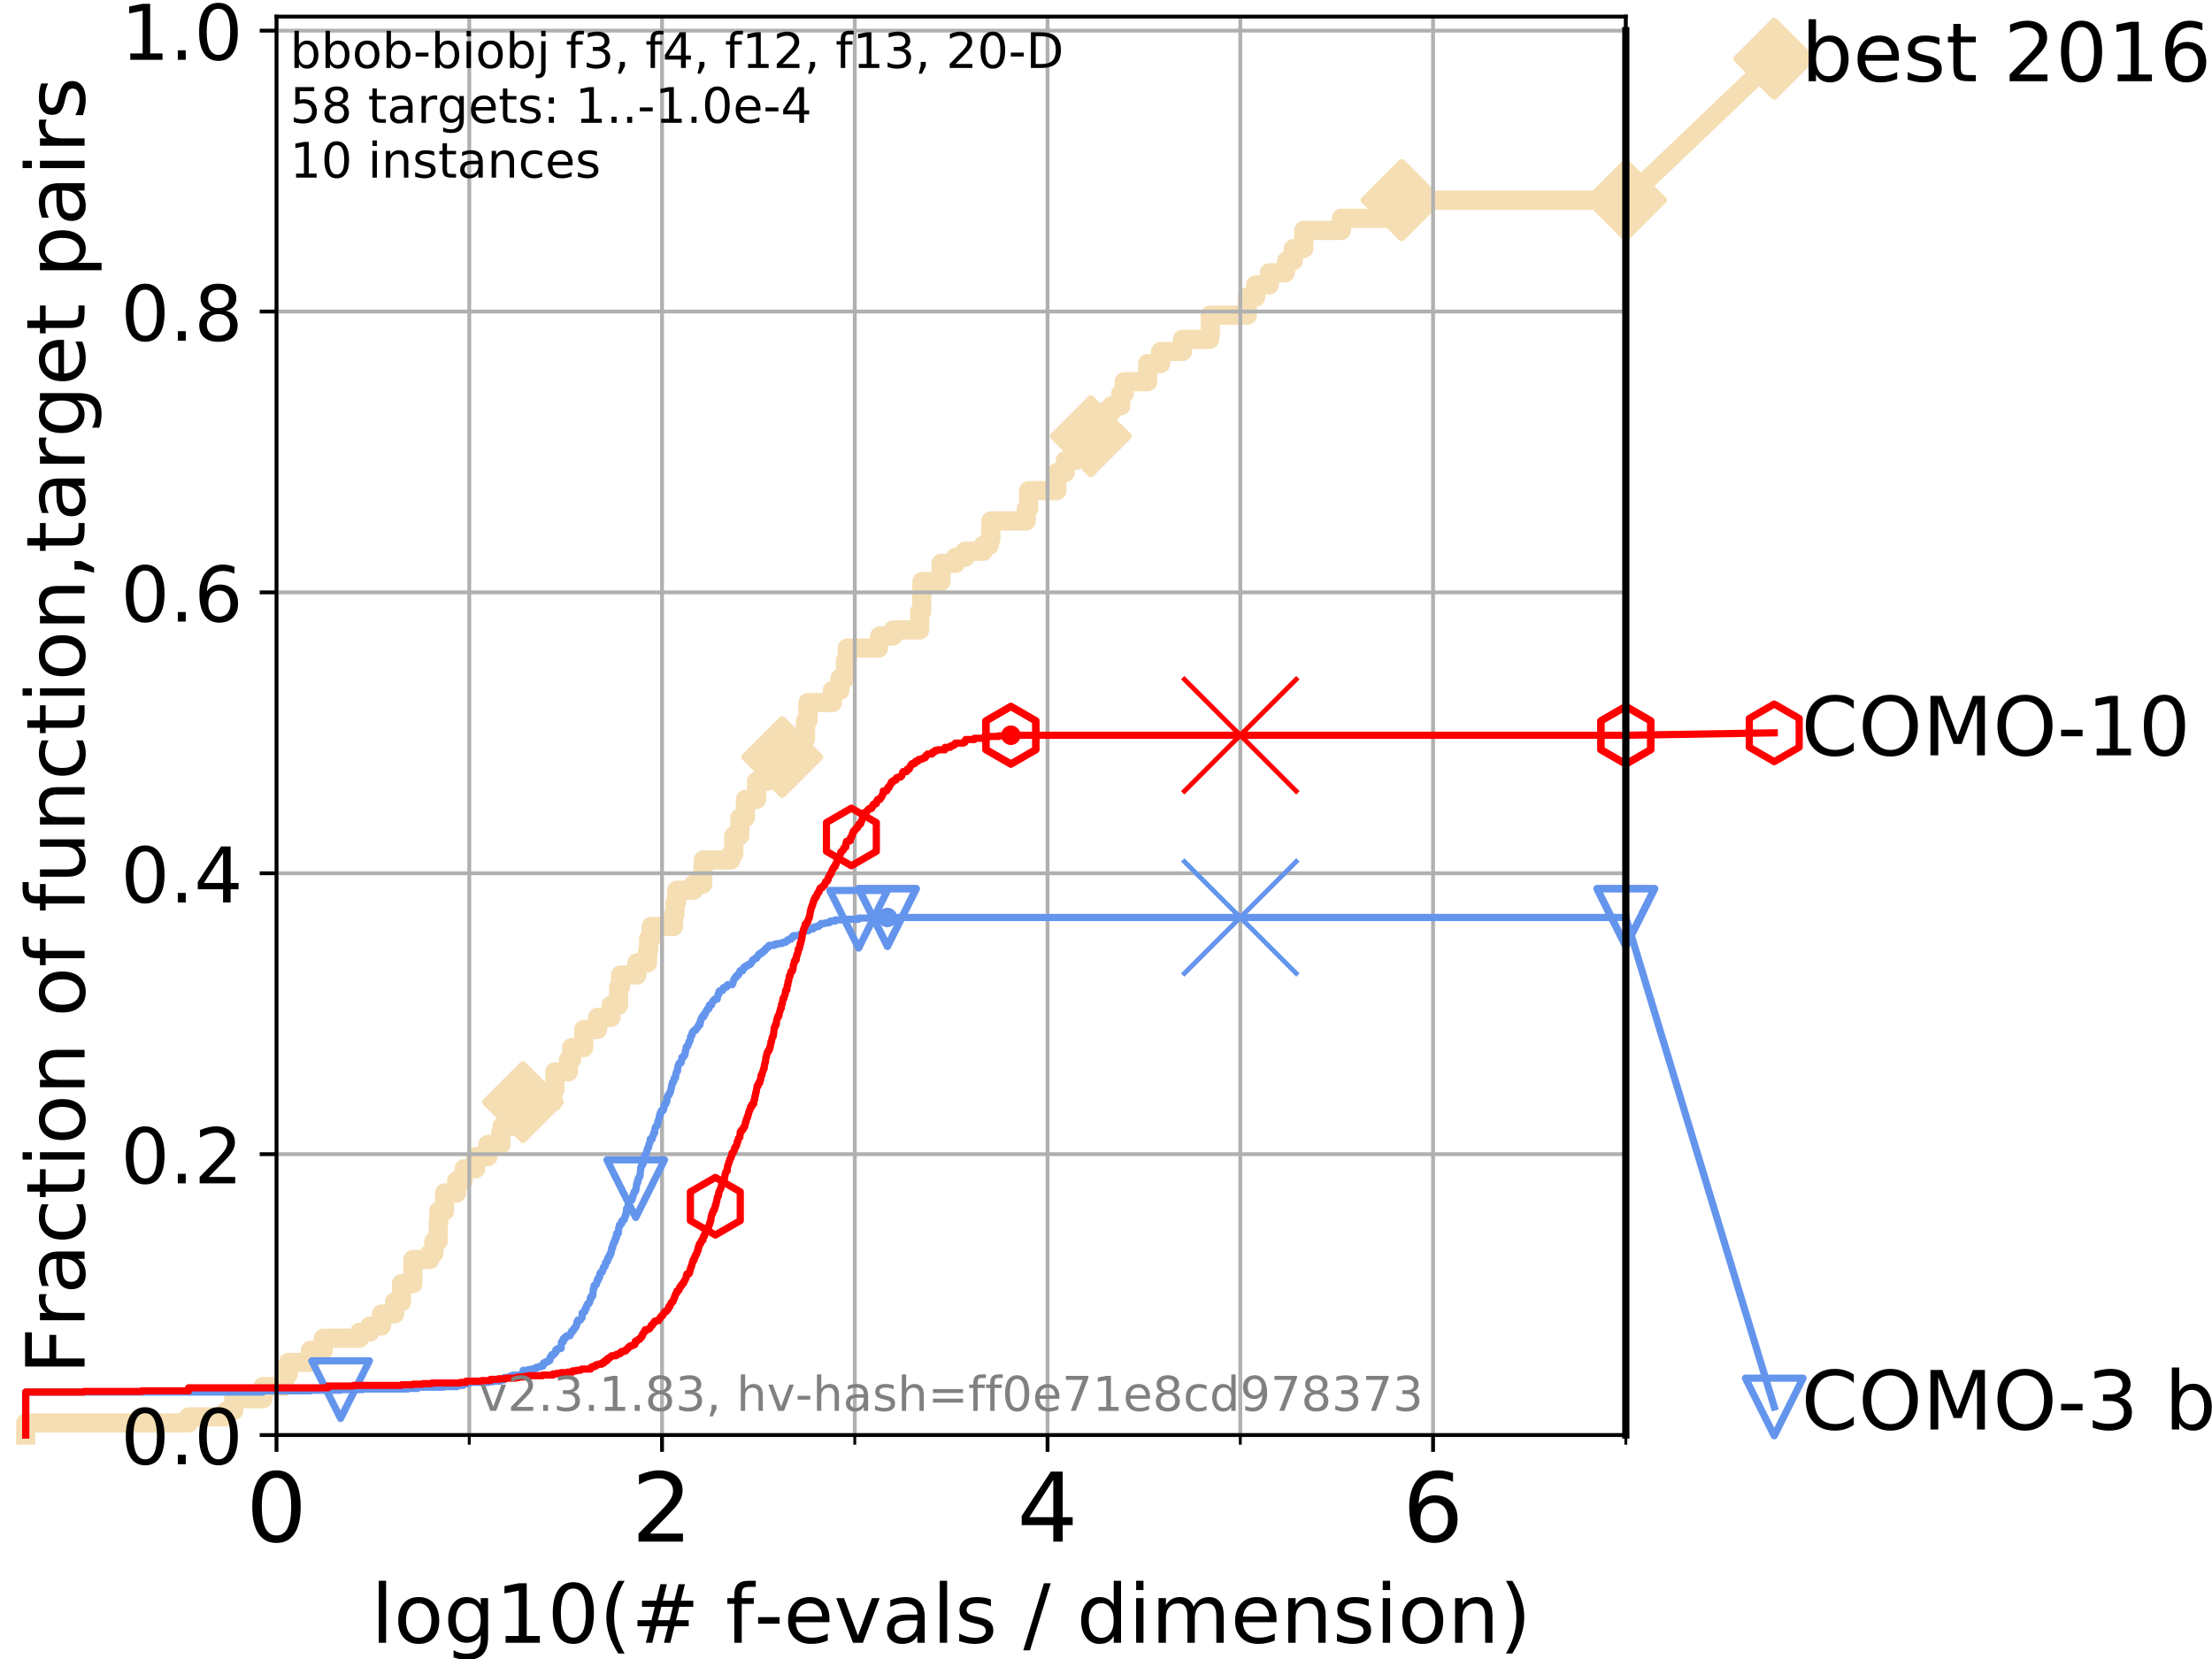 <?xml version="1.0" encoding="utf-8" standalone="no"?>
<!DOCTYPE svg PUBLIC "-//W3C//DTD SVG 1.1//EN"
  "http://www.w3.org/Graphics/SVG/1.1/DTD/svg11.dtd">
<!-- Created with matplotlib (https://matplotlib.org/) -->
<svg height="345.6pt" version="1.1" viewBox="0 0 460.8 345.6" width="460.8pt" xmlns="http://www.w3.org/2000/svg" xmlns:xlink="http://www.w3.org/1999/xlink">
 <defs>
  <style type="text/css">
*{stroke-linecap:butt;stroke-linejoin:round;}
  </style>
 </defs>
 <g id="figure_1">
  <g id="patch_1">
   <path d="M 0 345.6 
L 460.8 345.6 
L 460.8 0 
L 0 0 
z
" style="fill:#ffffff;"/>
  </g>
  <g id="axes_1">
   <g id="patch_2">
    <path d="M 57.6 298.944 
L 338.688 298.944 
L 338.688 3.456 
L 57.6 3.456 
z
" style="fill:#ffffff;"/>
   </g>
   <g id="line2d_1">
    <path d="M 5.357 298.944 
L 5.357 296.422 
L 39.292 296.422 
L 39.292 295.161 
L 47.174 295.161 
L 47.174 293.9 
L 48.692 293.9 
L 48.692 291.378 
L 54.766 291.378 
L 54.766 288.856 
L 59.262 288.856 
L 59.262 286.334 
L 60.037 286.334 
L 60.037 283.811 
L 64.671 283.811 
L 64.671 281.289 
L 67.359 281.289 
L 67.359 278.767 
L 74.922 278.767 
L 74.922 277.506 
L 77.047 277.506 
L 77.047 276.245 
L 79.447 276.245 
L 79.447 273.723 
L 82.207 273.723 
L 82.207 271.201 
L 83.635 271.201 
L 83.635 267.418 
L 86.013 267.418 
L 86.013 262.374 
L 89.559 262.374 
L 89.559 261.113 
L 90.377 261.113 
L 90.377 258.591 
L 91.284 258.591 
L 91.284 254.807 
L 91.41 254.807 
L 91.41 252.285 
L 92.622 252.285 
L 92.622 248.502 
L 95.125 248.502 
L 95.125 245.98 
L 96.49 245.98 
L 96.49 244.719 
L 96.676 244.719 
L 96.676 243.458 
L 99.098 243.458 
L 99.098 240.936 
L 101.647 240.936 
L 101.647 238.414 
L 104.355 238.414 
L 104.355 235.892 
L 104.592 235.892 
L 104.592 234.631 
L 108.625 234.631 
L 108.625 230.848 
L 108.949 230.848 
L 108.949 229.587 
L 115.174 229.587 
L 115.174 227.064 
L 115.586 227.064 
L 115.586 223.281 
L 118.417 223.281 
L 118.417 220.759 
L 119.072 220.759 
L 119.072 218.237 
L 121.601 218.237 
L 121.601 214.454 
L 124.482 214.454 
L 124.482 211.932 
L 127.278 211.932 
L 127.278 209.41 
L 128.871 209.41 
L 128.871 205.627 
L 129.262 205.627 
L 129.262 203.105 
L 132.695 203.105 
L 132.695 200.583 
L 134.891 200.583 
L 134.891 198.06 
L 135.107 198.06 
L 135.107 195.538 
L 135.642 195.538 
L 135.642 193.016 
L 140.318 193.016 
L 140.318 190.494 
L 140.612 190.494 
L 140.612 187.972 
L 140.974 187.972 
L 140.974 185.45 
L 144.493 185.45 
L 144.493 184.189 
L 146.378 184.189 
L 146.474 180.406 
L 146.511 180.406 
L 146.511 179.145 
L 152.269 179.145 
L 152.269 177.884 
L 152.863 177.884 
L 152.863 174.101 
L 154.126 174.101 
L 154.126 170.317 
L 155.284 170.317 
L 155.284 166.534 
L 157.608 166.534 
L 157.608 162.751 
L 159.795 162.751 
L 159.795 161.49 
L 160.55 161.49 
L 160.55 160.229 
L 162.754 160.229 
L 162.754 158.968 
L 162.95 158.968 
L 162.95 157.707 
L 166.324 157.707 
L 166.324 153.924 
L 167.805 153.924 
L 167.805 150.141 
L 168.317 150.141 
L 168.317 146.358 
L 173.396 146.358 
L 173.396 143.835 
L 174.976 143.835 
L 174.976 141.313 
L 176.131 141.313 
L 176.131 137.53 
L 176.487 137.53 
L 176.487 135.008 
L 183.027 135.008 
L 183.027 133.747 
L 183.269 133.747 
L 183.269 132.486 
L 186.047 132.486 
L 186.047 131.225 
L 191.583 131.225 
L 191.583 127.442 
L 191.999 127.442 
L 192.055 121.137 
L 196.038 121.137 
L 196.038 117.354 
L 199.066 117.354 
L 199.066 116.093 
L 201.035 116.093 
L 201.035 114.831 
L 204.854 114.831 
L 204.854 113.57 
L 206.119 113.57 
L 206.119 112.309 
L 206.417 112.309 
L 206.417 108.526 
L 213.782 108.526 
L 213.782 106.004 
L 214.277 106.004 
L 214.277 102.221 
L 220.168 102.221 
L 220.168 98.438 
L 221.926 98.438 
L 221.926 95.916 
L 224.059 95.916 
L 224.059 93.394 
L 225.999 93.394 
L 225.999 90.872 
L 227.246 90.872 
L 227.246 87.088 
L 229.267 87.088 
L 229.267 85.827 
L 231.512 85.827 
L 231.512 84.566 
L 233.464 84.566 
L 233.464 82.044 
L 234.198 82.044 
L 234.198 79.522 
L 239.078 79.522 
L 239.078 75.739 
L 241.78 75.739 
L 241.78 73.217 
L 246.332 73.217 
L 246.332 70.695 
L 251.999 70.695 
L 251.999 69.434 
L 252.135 69.434 
L 252.135 65.651 
L 259.834 65.651 
L 259.834 61.868 
L 261.596 61.868 
L 261.596 59.346 
L 264.423 59.346 
L 264.423 56.823 
L 267.737 56.823 
L 267.737 55.562 
L 268.056 55.562 
L 268.056 54.301 
L 269.417 54.301 
L 269.417 51.779 
L 271.604 51.779 
L 271.604 47.996 
L 279.42 47.996 
L 279.42 45.474 
L 291.99 45.474 
L 291.99 41.691 
L 338.688 41.691 
L 338.688 41.691 
" style="fill:none;stroke:#f5deb3;stroke-linecap:square;stroke-width:4;"/>
   </g>
   <g id="line2d_2">
    <defs>
     <path d="M 0 7.778 
L 7.778 0 
L 0 -7.778 
L -7.778 0 
z
" id="m391741b831" style="stroke:#f5deb3;stroke-linejoin:miter;stroke-width:1.5;"/>
    </defs>
    <g>
     <use style="fill:#f5deb3;stroke:#f5deb3;stroke-linejoin:miter;stroke-width:1.5;" x="108.949" xlink:href="#m391741b831" y="229.587"/>
     <use style="fill:#f5deb3;stroke:#f5deb3;stroke-linejoin:miter;stroke-width:1.5;" x="162.95" xlink:href="#m391741b831" y="157.707"/>
     <use style="fill:#f5deb3;stroke:#f5deb3;stroke-linejoin:miter;stroke-width:1.5;" x="227.246" xlink:href="#m391741b831" y="90.872"/>
     <use style="fill:#f5deb3;stroke:#f5deb3;stroke-linejoin:miter;stroke-width:1.5;" x="291.99" xlink:href="#m391741b831" y="41.691"/>
     <use style="fill:#f5deb3;stroke:#f5deb3;stroke-linejoin:miter;stroke-width:1.5;" x="291.99" xlink:href="#m391741b831" y="41.691"/>
     <use style="fill:#f5deb3;stroke:#f5deb3;stroke-linejoin:miter;stroke-width:1.5;" x="338.688" xlink:href="#m391741b831" y="41.691"/>
    </g>
   </g>
   <g id="line2d_3">
    <path style="fill:none;stroke:#f5deb3;stroke-linecap:square;stroke-width:4;"/>
    <g/>
   </g>
   <g id="line2d_4">
    <path d="M 338.688 41.691 
L 369.608 12.233 
" style="fill:none;stroke:#f5deb3;stroke-linecap:square;stroke-width:4;"/>
    <g>
     <use style="fill:#f5deb3;stroke:#f5deb3;stroke-linejoin:miter;stroke-width:1.5;" x="338.688" xlink:href="#m391741b831" y="41.691"/>
     <use style="fill:#f5deb3;stroke:#f5deb3;stroke-linejoin:miter;stroke-width:1.5;" x="369.608" xlink:href="#m391741b831" y="12.233"/>
    </g>
   </g>
   <g id="matplotlib.axis_1">
    <g id="xtick_1">
     <g id="line2d_5">
      <path clip-path="url(#p523fbf7529)" d="M 57.6 298.944 
L 57.6 3.456 
" style="fill:none;stroke:#b0b0b0;stroke-linecap:square;stroke-width:0.8;"/>
     </g>
     <g id="line2d_6">
      <defs>
       <path d="M 0 0 
L 0 3.5 
" id="m7c1af5d4e3" style="stroke:#000000;stroke-width:0.8;"/>
      </defs>
      <g>
       <use style="stroke:#000000;stroke-width:0.8;" x="57.6" xlink:href="#m7c1af5d4e3" y="298.944"/>
      </g>
     </g>
     <g id="text_1">
      <!-- 0 -->
      <defs>
       <path d="M 31.781 66.406 
Q 24.172 66.406 20.328 58.906 
Q 16.5 51.422 16.5 36.375 
Q 16.5 21.391 20.328 13.891 
Q 24.172 6.391 31.781 6.391 
Q 39.453 6.391 43.281 13.891 
Q 47.125 21.391 47.125 36.375 
Q 47.125 51.422 43.281 58.906 
Q 39.453 66.406 31.781 66.406 
z
M 31.781 74.219 
Q 44.047 74.219 50.516 64.516 
Q 56.984 54.828 56.984 36.375 
Q 56.984 17.969 50.516 8.266 
Q 44.047 -1.422 31.781 -1.422 
Q 19.531 -1.422 13.062 8.266 
Q 6.594 17.969 6.594 36.375 
Q 6.594 54.828 13.062 64.516 
Q 19.531 74.219 31.781 74.219 
z
" id="DejaVuSans-48"/>
      </defs>
      <g transform="translate(51.237 321.141)scale(0.2 -0.2)">
       <use xlink:href="#DejaVuSans-48"/>
      </g>
     </g>
    </g>
    <g id="xtick_2">
     <g id="line2d_7">
      <path clip-path="url(#p523fbf7529)" d="M 137.911 298.944 
L 137.911 3.456 
" style="fill:none;stroke:#b0b0b0;stroke-linecap:square;stroke-width:0.8;"/>
     </g>
     <g id="line2d_8">
      <g>
       <use style="stroke:#000000;stroke-width:0.8;" x="137.911" xlink:href="#m7c1af5d4e3" y="298.944"/>
      </g>
     </g>
     <g id="text_2">
      <!-- 2 -->
      <defs>
       <path d="M 19.188 8.297 
L 53.609 8.297 
L 53.609 0 
L 7.328 0 
L 7.328 8.297 
Q 12.938 14.109 22.625 23.891 
Q 32.328 33.688 34.812 36.531 
Q 39.547 41.844 41.422 45.531 
Q 43.312 49.219 43.312 52.781 
Q 43.312 58.594 39.234 62.25 
Q 35.156 65.922 28.609 65.922 
Q 23.969 65.922 18.812 64.312 
Q 13.672 62.703 7.812 59.422 
L 7.812 69.391 
Q 13.766 71.781 18.938 73 
Q 24.125 74.219 28.422 74.219 
Q 39.75 74.219 46.484 68.547 
Q 53.219 62.891 53.219 53.422 
Q 53.219 48.922 51.531 44.891 
Q 49.859 40.875 45.406 35.406 
Q 44.188 33.984 37.641 27.219 
Q 31.109 20.453 19.188 8.297 
z
" id="DejaVuSans-50"/>
      </defs>
      <g transform="translate(131.548 321.141)scale(0.2 -0.2)">
       <use xlink:href="#DejaVuSans-50"/>
      </g>
     </g>
    </g>
    <g id="xtick_3">
     <g id="line2d_9">
      <path clip-path="url(#p523fbf7529)" d="M 218.222 298.944 
L 218.222 3.456 
" style="fill:none;stroke:#b0b0b0;stroke-linecap:square;stroke-width:0.8;"/>
     </g>
     <g id="line2d_10">
      <g>
       <use style="stroke:#000000;stroke-width:0.8;" x="218.222" xlink:href="#m7c1af5d4e3" y="298.944"/>
      </g>
     </g>
     <g id="text_3">
      <!-- 4 -->
      <defs>
       <path d="M 37.797 64.312 
L 12.891 25.391 
L 37.797 25.391 
z
M 35.203 72.906 
L 47.609 72.906 
L 47.609 25.391 
L 58.016 25.391 
L 58.016 17.188 
L 47.609 17.188 
L 47.609 0 
L 37.797 0 
L 37.797 17.188 
L 4.891 17.188 
L 4.891 26.703 
z
" id="DejaVuSans-52"/>
      </defs>
      <g transform="translate(211.859 321.141)scale(0.2 -0.2)">
       <use xlink:href="#DejaVuSans-52"/>
      </g>
     </g>
    </g>
    <g id="xtick_4">
     <g id="line2d_11">
      <path clip-path="url(#p523fbf7529)" d="M 298.533 298.944 
L 298.533 3.456 
" style="fill:none;stroke:#b0b0b0;stroke-linecap:square;stroke-width:0.8;"/>
     </g>
     <g id="line2d_12">
      <g>
       <use style="stroke:#000000;stroke-width:0.8;" x="298.533" xlink:href="#m7c1af5d4e3" y="298.944"/>
      </g>
     </g>
     <g id="text_4">
      <!-- 6 -->
      <defs>
       <path d="M 33.016 40.375 
Q 26.375 40.375 22.484 35.828 
Q 18.609 31.297 18.609 23.391 
Q 18.609 15.531 22.484 10.953 
Q 26.375 6.391 33.016 6.391 
Q 39.656 6.391 43.531 10.953 
Q 47.406 15.531 47.406 23.391 
Q 47.406 31.297 43.531 35.828 
Q 39.656 40.375 33.016 40.375 
z
M 52.594 71.297 
L 52.594 62.312 
Q 48.875 64.062 45.094 64.984 
Q 41.312 65.922 37.594 65.922 
Q 27.828 65.922 22.672 59.328 
Q 17.531 52.734 16.797 39.406 
Q 19.672 43.656 24.016 45.922 
Q 28.375 48.188 33.594 48.188 
Q 44.578 48.188 50.953 41.516 
Q 57.328 34.859 57.328 23.391 
Q 57.328 12.156 50.688 5.359 
Q 44.047 -1.422 33.016 -1.422 
Q 20.359 -1.422 13.672 8.266 
Q 6.984 17.969 6.984 36.375 
Q 6.984 53.656 15.188 63.938 
Q 23.391 74.219 37.203 74.219 
Q 40.922 74.219 44.703 73.484 
Q 48.484 72.75 52.594 71.297 
z
" id="DejaVuSans-54"/>
      </defs>
      <g transform="translate(292.17 321.141)scale(0.2 -0.2)">
       <use xlink:href="#DejaVuSans-54"/>
      </g>
     </g>
    </g>
    <g id="xtick_5">
     <g id="line2d_13">
      <path clip-path="url(#p523fbf7529)" d="M 97.755 298.944 
L 97.755 3.456 
" style="fill:none;stroke:#b0b0b0;stroke-linecap:square;stroke-width:0.8;"/>
     </g>
     <g id="line2d_14">
      <defs>
       <path d="M 0 0 
L 0 2 
" id="m69e71a25b2" style="stroke:#000000;stroke-width:0.6;"/>
      </defs>
      <g>
       <use style="stroke:#000000;stroke-width:0.6;" x="97.755" xlink:href="#m69e71a25b2" y="298.944"/>
      </g>
     </g>
    </g>
    <g id="xtick_6">
     <g id="line2d_15">
      <path clip-path="url(#p523fbf7529)" d="M 178.066 298.944 
L 178.066 3.456 
" style="fill:none;stroke:#b0b0b0;stroke-linecap:square;stroke-width:0.8;"/>
     </g>
     <g id="line2d_16">
      <g>
       <use style="stroke:#000000;stroke-width:0.6;" x="178.066" xlink:href="#m69e71a25b2" y="298.944"/>
      </g>
     </g>
    </g>
    <g id="xtick_7">
     <g id="line2d_17">
      <path clip-path="url(#p523fbf7529)" d="M 258.377 298.944 
L 258.377 3.456 
" style="fill:none;stroke:#b0b0b0;stroke-linecap:square;stroke-width:0.8;"/>
     </g>
     <g id="line2d_18">
      <g>
       <use style="stroke:#000000;stroke-width:0.6;" x="258.377" xlink:href="#m69e71a25b2" y="298.944"/>
      </g>
     </g>
    </g>
    <g id="xtick_8">
     <g id="line2d_19">
      <path clip-path="url(#p523fbf7529)" d="M 338.688 298.944 
L 338.688 3.456 
" style="fill:none;stroke:#b0b0b0;stroke-linecap:square;stroke-width:0.8;"/>
     </g>
     <g id="line2d_20">
      <g>
       <use style="stroke:#000000;stroke-width:0.6;" x="338.688" xlink:href="#m69e71a25b2" y="298.944"/>
      </g>
     </g>
    </g>
    <g id="text_5">
     <!-- log10(# f-evals / dimension) -->
     <defs>
      <path d="M 9.422 75.984 
L 18.406 75.984 
L 18.406 0 
L 9.422 0 
z
" id="DejaVuSans-108"/>
      <path d="M 30.609 48.391 
Q 23.391 48.391 19.188 42.75 
Q 14.984 37.109 14.984 27.297 
Q 14.984 17.484 19.156 11.844 
Q 23.344 6.203 30.609 6.203 
Q 37.797 6.203 41.984 11.859 
Q 46.188 17.531 46.188 27.297 
Q 46.188 37.016 41.984 42.703 
Q 37.797 48.391 30.609 48.391 
z
M 30.609 56 
Q 42.328 56 49.016 48.375 
Q 55.719 40.766 55.719 27.297 
Q 55.719 13.875 49.016 6.219 
Q 42.328 -1.422 30.609 -1.422 
Q 18.844 -1.422 12.172 6.219 
Q 5.516 13.875 5.516 27.297 
Q 5.516 40.766 12.172 48.375 
Q 18.844 56 30.609 56 
z
" id="DejaVuSans-111"/>
      <path d="M 45.406 27.984 
Q 45.406 37.75 41.375 43.109 
Q 37.359 48.484 30.078 48.484 
Q 22.859 48.484 18.828 43.109 
Q 14.797 37.75 14.797 27.984 
Q 14.797 18.266 18.828 12.891 
Q 22.859 7.516 30.078 7.516 
Q 37.359 7.516 41.375 12.891 
Q 45.406 18.266 45.406 27.984 
z
M 54.391 6.781 
Q 54.391 -7.172 48.188 -13.984 
Q 42 -20.797 29.203 -20.797 
Q 24.469 -20.797 20.266 -20.094 
Q 16.062 -19.391 12.109 -17.922 
L 12.109 -9.188 
Q 16.062 -11.328 19.922 -12.344 
Q 23.781 -13.375 27.781 -13.375 
Q 36.625 -13.375 41.016 -8.766 
Q 45.406 -4.156 45.406 5.172 
L 45.406 9.625 
Q 42.625 4.781 38.281 2.391 
Q 33.938 0 27.875 0 
Q 17.828 0 11.672 7.656 
Q 5.516 15.328 5.516 27.984 
Q 5.516 40.672 11.672 48.328 
Q 17.828 56 27.875 56 
Q 33.938 56 38.281 53.609 
Q 42.625 51.219 45.406 46.391 
L 45.406 54.688 
L 54.391 54.688 
z
" id="DejaVuSans-103"/>
      <path d="M 12.406 8.297 
L 28.516 8.297 
L 28.516 63.922 
L 10.984 60.406 
L 10.984 69.391 
L 28.422 72.906 
L 38.281 72.906 
L 38.281 8.297 
L 54.391 8.297 
L 54.391 0 
L 12.406 0 
z
" id="DejaVuSans-49"/>
      <path d="M 31 75.875 
Q 24.469 64.656 21.281 53.656 
Q 18.109 42.672 18.109 31.391 
Q 18.109 20.125 21.312 9.062 
Q 24.516 -2 31 -13.188 
L 23.188 -13.188 
Q 15.875 -1.703 12.234 9.375 
Q 8.594 20.453 8.594 31.391 
Q 8.594 42.281 12.203 53.312 
Q 15.828 64.359 23.188 75.875 
z
" id="DejaVuSans-40"/>
      <path d="M 51.125 44 
L 36.922 44 
L 32.812 27.688 
L 47.125 27.688 
z
M 43.797 71.781 
L 38.719 51.516 
L 52.984 51.516 
L 58.109 71.781 
L 65.922 71.781 
L 60.891 51.516 
L 76.125 51.516 
L 76.125 44 
L 58.984 44 
L 54.984 27.688 
L 70.516 27.688 
L 70.516 20.219 
L 53.078 20.219 
L 48 0 
L 40.188 0 
L 45.219 20.219 
L 30.906 20.219 
L 25.875 0 
L 18.016 0 
L 23.094 20.219 
L 7.719 20.219 
L 7.719 27.688 
L 24.906 27.688 
L 29 44 
L 13.281 44 
L 13.281 51.516 
L 30.906 51.516 
L 35.891 71.781 
z
" id="DejaVuSans-35"/>
      <path id="DejaVuSans-32"/>
      <path d="M 37.109 75.984 
L 37.109 68.5 
L 28.516 68.5 
Q 23.688 68.5 21.797 66.547 
Q 19.922 64.594 19.922 59.516 
L 19.922 54.688 
L 34.719 54.688 
L 34.719 47.703 
L 19.922 47.703 
L 19.922 0 
L 10.891 0 
L 10.891 47.703 
L 2.297 47.703 
L 2.297 54.688 
L 10.891 54.688 
L 10.891 58.5 
Q 10.891 67.625 15.141 71.797 
Q 19.391 75.984 28.609 75.984 
z
" id="DejaVuSans-102"/>
      <path d="M 4.891 31.391 
L 31.203 31.391 
L 31.203 23.391 
L 4.891 23.391 
z
" id="DejaVuSans-45"/>
      <path d="M 56.203 29.594 
L 56.203 25.203 
L 14.891 25.203 
Q 15.484 15.922 20.484 11.062 
Q 25.484 6.203 34.422 6.203 
Q 39.594 6.203 44.453 7.469 
Q 49.312 8.734 54.109 11.281 
L 54.109 2.781 
Q 49.266 0.734 44.188 -0.344 
Q 39.109 -1.422 33.891 -1.422 
Q 20.797 -1.422 13.156 6.188 
Q 5.516 13.812 5.516 26.812 
Q 5.516 40.234 12.766 48.109 
Q 20.016 56 32.328 56 
Q 43.359 56 49.781 48.891 
Q 56.203 41.797 56.203 29.594 
z
M 47.219 32.234 
Q 47.125 39.594 43.094 43.984 
Q 39.062 48.391 32.422 48.391 
Q 24.906 48.391 20.391 44.141 
Q 15.875 39.891 15.188 32.172 
z
" id="DejaVuSans-101"/>
      <path d="M 2.984 54.688 
L 12.5 54.688 
L 29.594 8.797 
L 46.688 54.688 
L 56.203 54.688 
L 35.688 0 
L 23.484 0 
z
" id="DejaVuSans-118"/>
      <path d="M 34.281 27.484 
Q 23.391 27.484 19.188 25 
Q 14.984 22.516 14.984 16.5 
Q 14.984 11.719 18.141 8.906 
Q 21.297 6.109 26.703 6.109 
Q 34.188 6.109 38.703 11.406 
Q 43.219 16.703 43.219 25.484 
L 43.219 27.484 
z
M 52.203 31.203 
L 52.203 0 
L 43.219 0 
L 43.219 8.297 
Q 40.141 3.328 35.547 0.953 
Q 30.953 -1.422 24.312 -1.422 
Q 15.922 -1.422 10.953 3.297 
Q 6 8.016 6 15.922 
Q 6 25.141 12.172 29.828 
Q 18.359 34.516 30.609 34.516 
L 43.219 34.516 
L 43.219 35.406 
Q 43.219 41.609 39.141 45 
Q 35.062 48.391 27.688 48.391 
Q 23 48.391 18.547 47.266 
Q 14.109 46.141 10.016 43.891 
L 10.016 52.203 
Q 14.938 54.109 19.578 55.047 
Q 24.219 56 28.609 56 
Q 40.484 56 46.344 49.844 
Q 52.203 43.703 52.203 31.203 
z
" id="DejaVuSans-97"/>
      <path d="M 44.281 53.078 
L 44.281 44.578 
Q 40.484 46.531 36.375 47.5 
Q 32.281 48.484 27.875 48.484 
Q 21.188 48.484 17.844 46.438 
Q 14.5 44.391 14.5 40.281 
Q 14.5 37.156 16.891 35.375 
Q 19.281 33.594 26.516 31.984 
L 29.594 31.297 
Q 39.156 29.25 43.188 25.516 
Q 47.219 21.781 47.219 15.094 
Q 47.219 7.469 41.188 3.016 
Q 35.156 -1.422 24.609 -1.422 
Q 20.219 -1.422 15.453 -0.562 
Q 10.688 0.297 5.422 2 
L 5.422 11.281 
Q 10.406 8.688 15.234 7.391 
Q 20.062 6.109 24.812 6.109 
Q 31.156 6.109 34.562 8.281 
Q 37.984 10.453 37.984 14.406 
Q 37.984 18.062 35.516 20.016 
Q 33.062 21.969 24.703 23.781 
L 21.578 24.516 
Q 13.234 26.266 9.516 29.906 
Q 5.812 33.547 5.812 39.891 
Q 5.812 47.609 11.281 51.797 
Q 16.75 56 26.812 56 
Q 31.781 56 36.172 55.266 
Q 40.578 54.547 44.281 53.078 
z
" id="DejaVuSans-115"/>
      <path d="M 25.391 72.906 
L 33.688 72.906 
L 8.297 -9.281 
L 0 -9.281 
z
" id="DejaVuSans-47"/>
      <path d="M 45.406 46.391 
L 45.406 75.984 
L 54.391 75.984 
L 54.391 0 
L 45.406 0 
L 45.406 8.203 
Q 42.578 3.328 38.25 0.953 
Q 33.938 -1.422 27.875 -1.422 
Q 17.969 -1.422 11.734 6.484 
Q 5.516 14.406 5.516 27.297 
Q 5.516 40.188 11.734 48.094 
Q 17.969 56 27.875 56 
Q 33.938 56 38.25 53.625 
Q 42.578 51.266 45.406 46.391 
z
M 14.797 27.297 
Q 14.797 17.391 18.875 11.75 
Q 22.953 6.109 30.078 6.109 
Q 37.203 6.109 41.297 11.75 
Q 45.406 17.391 45.406 27.297 
Q 45.406 37.203 41.297 42.844 
Q 37.203 48.484 30.078 48.484 
Q 22.953 48.484 18.875 42.844 
Q 14.797 37.203 14.797 27.297 
z
" id="DejaVuSans-100"/>
      <path d="M 9.422 54.688 
L 18.406 54.688 
L 18.406 0 
L 9.422 0 
z
M 9.422 75.984 
L 18.406 75.984 
L 18.406 64.594 
L 9.422 64.594 
z
" id="DejaVuSans-105"/>
      <path d="M 52 44.188 
Q 55.375 50.25 60.062 53.125 
Q 64.75 56 71.094 56 
Q 79.641 56 84.281 50.016 
Q 88.922 44.047 88.922 33.016 
L 88.922 0 
L 79.891 0 
L 79.891 32.719 
Q 79.891 40.578 77.094 44.375 
Q 74.312 48.188 68.609 48.188 
Q 61.625 48.188 57.562 43.547 
Q 53.516 38.922 53.516 30.906 
L 53.516 0 
L 44.484 0 
L 44.484 32.719 
Q 44.484 40.625 41.703 44.406 
Q 38.922 48.188 33.109 48.188 
Q 26.219 48.188 22.156 43.531 
Q 18.109 38.875 18.109 30.906 
L 18.109 0 
L 9.078 0 
L 9.078 54.688 
L 18.109 54.688 
L 18.109 46.188 
Q 21.188 51.219 25.484 53.609 
Q 29.781 56 35.688 56 
Q 41.656 56 45.828 52.969 
Q 50 49.953 52 44.188 
z
" id="DejaVuSans-109"/>
      <path d="M 54.891 33.016 
L 54.891 0 
L 45.906 0 
L 45.906 32.719 
Q 45.906 40.484 42.875 44.328 
Q 39.844 48.188 33.797 48.188 
Q 26.516 48.188 22.312 43.547 
Q 18.109 38.922 18.109 30.906 
L 18.109 0 
L 9.078 0 
L 9.078 54.688 
L 18.109 54.688 
L 18.109 46.188 
Q 21.344 51.125 25.703 53.562 
Q 30.078 56 35.797 56 
Q 45.219 56 50.047 50.172 
Q 54.891 44.344 54.891 33.016 
z
" id="DejaVuSans-110"/>
      <path d="M 8.016 75.875 
L 15.828 75.875 
Q 23.141 64.359 26.781 53.312 
Q 30.422 42.281 30.422 31.391 
Q 30.422 20.453 26.781 9.375 
Q 23.141 -1.703 15.828 -13.188 
L 8.016 -13.188 
Q 14.5 -2 17.703 9.062 
Q 20.906 20.125 20.906 31.391 
Q 20.906 42.672 17.703 53.656 
Q 14.5 64.656 8.016 75.875 
z
" id="DejaVuSans-41"/>
     </defs>
     <g transform="translate(77.303 342.218)scale(0.17 -0.17)">
      <use xlink:href="#DejaVuSans-108"/>
      <use x="27.783" xlink:href="#DejaVuSans-111"/>
      <use x="88.965" xlink:href="#DejaVuSans-103"/>
      <use x="152.441" xlink:href="#DejaVuSans-49"/>
      <use x="216.064" xlink:href="#DejaVuSans-48"/>
      <use x="279.688" xlink:href="#DejaVuSans-40"/>
      <use x="318.701" xlink:href="#DejaVuSans-35"/>
      <use x="402.49" xlink:href="#DejaVuSans-32"/>
      <use x="434.277" xlink:href="#DejaVuSans-102"/>
      <use x="469.404" xlink:href="#DejaVuSans-45"/>
      <use x="505.488" xlink:href="#DejaVuSans-101"/>
      <use x="567.012" xlink:href="#DejaVuSans-118"/>
      <use x="626.191" xlink:href="#DejaVuSans-97"/>
      <use x="687.471" xlink:href="#DejaVuSans-108"/>
      <use x="715.254" xlink:href="#DejaVuSans-115"/>
      <use x="767.354" xlink:href="#DejaVuSans-32"/>
      <use x="799.141" xlink:href="#DejaVuSans-47"/>
      <use x="832.832" xlink:href="#DejaVuSans-32"/>
      <use x="864.619" xlink:href="#DejaVuSans-100"/>
      <use x="928.096" xlink:href="#DejaVuSans-105"/>
      <use x="955.879" xlink:href="#DejaVuSans-109"/>
      <use x="1053.291" xlink:href="#DejaVuSans-101"/>
      <use x="1114.814" xlink:href="#DejaVuSans-110"/>
      <use x="1178.193" xlink:href="#DejaVuSans-115"/>
      <use x="1230.293" xlink:href="#DejaVuSans-105"/>
      <use x="1258.076" xlink:href="#DejaVuSans-111"/>
      <use x="1319.258" xlink:href="#DejaVuSans-110"/>
      <use x="1382.637" xlink:href="#DejaVuSans-41"/>
     </g>
    </g>
   </g>
   <g id="matplotlib.axis_2">
    <g id="ytick_1">
     <g id="line2d_21">
      <path clip-path="url(#p523fbf7529)" d="M 57.6 298.944 
L 338.688 298.944 
" style="fill:none;stroke:#b0b0b0;stroke-linecap:square;stroke-width:0.8;"/>
     </g>
     <g id="line2d_22">
      <defs>
       <path d="M 0 0 
L -3.5 0 
" id="mc258a0c456" style="stroke:#000000;stroke-width:0.8;"/>
      </defs>
      <g>
       <use style="stroke:#000000;stroke-width:0.8;" x="57.6" xlink:href="#mc258a0c456" y="298.944"/>
      </g>
     </g>
     <g id="text_6">
      <!-- 0.0 -->
      <defs>
       <path d="M 10.688 12.406 
L 21 12.406 
L 21 0 
L 10.688 0 
z
" id="DejaVuSans-46"/>
      </defs>
      <g transform="translate(25.155 305.023)scale(0.16 -0.16)">
       <use xlink:href="#DejaVuSans-48"/>
       <use x="63.623" xlink:href="#DejaVuSans-46"/>
       <use x="95.41" xlink:href="#DejaVuSans-48"/>
      </g>
     </g>
    </g>
    <g id="ytick_2">
     <g id="line2d_23">
      <path clip-path="url(#p523fbf7529)" d="M 57.6 240.432 
L 338.688 240.432 
" style="fill:none;stroke:#b0b0b0;stroke-linecap:square;stroke-width:0.8;"/>
     </g>
     <g id="line2d_24">
      <g>
       <use style="stroke:#000000;stroke-width:0.8;" x="57.6" xlink:href="#mc258a0c456" y="240.432"/>
      </g>
     </g>
     <g id="text_7">
      <!-- 0.2 -->
      <g transform="translate(25.155 246.51)scale(0.16 -0.16)">
       <use xlink:href="#DejaVuSans-48"/>
       <use x="63.623" xlink:href="#DejaVuSans-46"/>
       <use x="95.41" xlink:href="#DejaVuSans-50"/>
      </g>
     </g>
    </g>
    <g id="ytick_3">
     <g id="line2d_25">
      <path clip-path="url(#p523fbf7529)" d="M 57.6 181.919 
L 338.688 181.919 
" style="fill:none;stroke:#b0b0b0;stroke-linecap:square;stroke-width:0.8;"/>
     </g>
     <g id="line2d_26">
      <g>
       <use style="stroke:#000000;stroke-width:0.8;" x="57.6" xlink:href="#mc258a0c456" y="181.919"/>
      </g>
     </g>
     <g id="text_8">
      <!-- 0.4 -->
      <g transform="translate(25.155 187.998)scale(0.16 -0.16)">
       <use xlink:href="#DejaVuSans-48"/>
       <use x="63.623" xlink:href="#DejaVuSans-46"/>
       <use x="95.41" xlink:href="#DejaVuSans-52"/>
      </g>
     </g>
    </g>
    <g id="ytick_4">
     <g id="line2d_27">
      <path clip-path="url(#p523fbf7529)" d="M 57.6 123.407 
L 338.688 123.407 
" style="fill:none;stroke:#b0b0b0;stroke-linecap:square;stroke-width:0.8;"/>
     </g>
     <g id="line2d_28">
      <g>
       <use style="stroke:#000000;stroke-width:0.8;" x="57.6" xlink:href="#mc258a0c456" y="123.407"/>
      </g>
     </g>
     <g id="text_9">
      <!-- 0.6 -->
      <g transform="translate(25.155 129.485)scale(0.16 -0.16)">
       <use xlink:href="#DejaVuSans-48"/>
       <use x="63.623" xlink:href="#DejaVuSans-46"/>
       <use x="95.41" xlink:href="#DejaVuSans-54"/>
      </g>
     </g>
    </g>
    <g id="ytick_5">
     <g id="line2d_29">
      <path clip-path="url(#p523fbf7529)" d="M 57.6 64.894 
L 338.688 64.894 
" style="fill:none;stroke:#b0b0b0;stroke-linecap:square;stroke-width:0.8;"/>
     </g>
     <g id="line2d_30">
      <g>
       <use style="stroke:#000000;stroke-width:0.8;" x="57.6" xlink:href="#mc258a0c456" y="64.894"/>
      </g>
     </g>
     <g id="text_10">
      <!-- 0.8 -->
      <defs>
       <path d="M 31.781 34.625 
Q 24.75 34.625 20.719 30.859 
Q 16.703 27.094 16.703 20.516 
Q 16.703 13.922 20.719 10.156 
Q 24.75 6.391 31.781 6.391 
Q 38.812 6.391 42.859 10.172 
Q 46.922 13.969 46.922 20.516 
Q 46.922 27.094 42.891 30.859 
Q 38.875 34.625 31.781 34.625 
z
M 21.922 38.812 
Q 15.578 40.375 12.031 44.719 
Q 8.5 49.078 8.5 55.328 
Q 8.5 64.062 14.719 69.141 
Q 20.953 74.219 31.781 74.219 
Q 42.672 74.219 48.875 69.141 
Q 55.078 64.062 55.078 55.328 
Q 55.078 49.078 51.531 44.719 
Q 48 40.375 41.703 38.812 
Q 48.828 37.156 52.797 32.312 
Q 56.781 27.484 56.781 20.516 
Q 56.781 9.906 50.312 4.234 
Q 43.844 -1.422 31.781 -1.422 
Q 19.734 -1.422 13.25 4.234 
Q 6.781 9.906 6.781 20.516 
Q 6.781 27.484 10.781 32.312 
Q 14.797 37.156 21.922 38.812 
z
M 18.312 54.391 
Q 18.312 48.734 21.844 45.562 
Q 25.391 42.391 31.781 42.391 
Q 38.141 42.391 41.719 45.562 
Q 45.312 48.734 45.312 54.391 
Q 45.312 60.062 41.719 63.234 
Q 38.141 66.406 31.781 66.406 
Q 25.391 66.406 21.844 63.234 
Q 18.312 60.062 18.312 54.391 
z
" id="DejaVuSans-56"/>
      </defs>
      <g transform="translate(25.155 70.973)scale(0.16 -0.16)">
       <use xlink:href="#DejaVuSans-48"/>
       <use x="63.623" xlink:href="#DejaVuSans-46"/>
       <use x="95.41" xlink:href="#DejaVuSans-56"/>
      </g>
     </g>
    </g>
    <g id="ytick_6">
     <g id="line2d_31">
      <path clip-path="url(#p523fbf7529)" d="M 57.6 6.382 
L 338.688 6.382 
" style="fill:none;stroke:#b0b0b0;stroke-linecap:square;stroke-width:0.8;"/>
     </g>
     <g id="line2d_32">
      <g>
       <use style="stroke:#000000;stroke-width:0.8;" x="57.6" xlink:href="#mc258a0c456" y="6.382"/>
      </g>
     </g>
     <g id="text_11">
      <!-- 1.0 -->
      <g transform="translate(25.155 12.46)scale(0.16 -0.16)">
       <use xlink:href="#DejaVuSans-49"/>
       <use x="63.623" xlink:href="#DejaVuSans-46"/>
       <use x="95.41" xlink:href="#DejaVuSans-48"/>
      </g>
     </g>
    </g>
    <g id="text_12">
     <!-- Fraction of function,target pairs -->
     <defs>
      <path d="M 9.812 72.906 
L 51.703 72.906 
L 51.703 64.594 
L 19.672 64.594 
L 19.672 43.109 
L 48.578 43.109 
L 48.578 34.812 
L 19.672 34.812 
L 19.672 0 
L 9.812 0 
z
" id="DejaVuSans-70"/>
      <path d="M 41.109 46.297 
Q 39.594 47.172 37.812 47.578 
Q 36.031 48 33.891 48 
Q 26.266 48 22.188 43.047 
Q 18.109 38.094 18.109 28.812 
L 18.109 0 
L 9.078 0 
L 9.078 54.688 
L 18.109 54.688 
L 18.109 46.188 
Q 20.953 51.172 25.484 53.578 
Q 30.031 56 36.531 56 
Q 37.453 56 38.578 55.875 
Q 39.703 55.766 41.062 55.516 
z
" id="DejaVuSans-114"/>
      <path d="M 48.781 52.594 
L 48.781 44.188 
Q 44.969 46.297 41.141 47.344 
Q 37.312 48.391 33.406 48.391 
Q 24.656 48.391 19.812 42.844 
Q 14.984 37.312 14.984 27.297 
Q 14.984 17.281 19.812 11.734 
Q 24.656 6.203 33.406 6.203 
Q 37.312 6.203 41.141 7.25 
Q 44.969 8.297 48.781 10.406 
L 48.781 2.094 
Q 45.016 0.344 40.984 -0.531 
Q 36.969 -1.422 32.422 -1.422 
Q 20.062 -1.422 12.781 6.344 
Q 5.516 14.109 5.516 27.297 
Q 5.516 40.672 12.859 48.328 
Q 20.219 56 33.016 56 
Q 37.156 56 41.109 55.141 
Q 45.062 54.297 48.781 52.594 
z
" id="DejaVuSans-99"/>
      <path d="M 18.312 70.219 
L 18.312 54.688 
L 36.812 54.688 
L 36.812 47.703 
L 18.312 47.703 
L 18.312 18.016 
Q 18.312 11.328 20.141 9.422 
Q 21.969 7.516 27.594 7.516 
L 36.812 7.516 
L 36.812 0 
L 27.594 0 
Q 17.188 0 13.234 3.875 
Q 9.281 7.766 9.281 18.016 
L 9.281 47.703 
L 2.688 47.703 
L 2.688 54.688 
L 9.281 54.688 
L 9.281 70.219 
z
" id="DejaVuSans-116"/>
      <path d="M 8.5 21.578 
L 8.5 54.688 
L 17.484 54.688 
L 17.484 21.922 
Q 17.484 14.156 20.5 10.266 
Q 23.531 6.391 29.594 6.391 
Q 36.859 6.391 41.078 11.031 
Q 45.312 15.672 45.312 23.688 
L 45.312 54.688 
L 54.297 54.688 
L 54.297 0 
L 45.312 0 
L 45.312 8.406 
Q 42.047 3.422 37.719 1 
Q 33.406 -1.422 27.688 -1.422 
Q 18.266 -1.422 13.375 4.438 
Q 8.5 10.297 8.5 21.578 
z
M 31.109 56 
z
" id="DejaVuSans-117"/>
      <path d="M 11.719 12.406 
L 22.016 12.406 
L 22.016 4 
L 14.016 -11.625 
L 7.719 -11.625 
L 11.719 4 
z
" id="DejaVuSans-44"/>
      <path d="M 18.109 8.203 
L 18.109 -20.797 
L 9.078 -20.797 
L 9.078 54.688 
L 18.109 54.688 
L 18.109 46.391 
Q 20.953 51.266 25.266 53.625 
Q 29.594 56 35.594 56 
Q 45.562 56 51.781 48.094 
Q 58.016 40.188 58.016 27.297 
Q 58.016 14.406 51.781 6.484 
Q 45.562 -1.422 35.594 -1.422 
Q 29.594 -1.422 25.266 0.953 
Q 20.953 3.328 18.109 8.203 
z
M 48.688 27.297 
Q 48.688 37.203 44.609 42.844 
Q 40.531 48.484 33.406 48.484 
Q 26.266 48.484 22.188 42.844 
Q 18.109 37.203 18.109 27.297 
Q 18.109 17.391 22.188 11.75 
Q 26.266 6.109 33.406 6.109 
Q 40.531 6.109 44.609 11.75 
Q 48.688 17.391 48.688 27.297 
z
" id="DejaVuSans-112"/>
     </defs>
     <g transform="translate(17.62 286.339)rotate(-90)scale(0.17 -0.17)">
      <use xlink:href="#DejaVuSans-70"/>
      <use x="57.41" xlink:href="#DejaVuSans-114"/>
      <use x="98.523" xlink:href="#DejaVuSans-97"/>
      <use x="159.803" xlink:href="#DejaVuSans-99"/>
      <use x="214.783" xlink:href="#DejaVuSans-116"/>
      <use x="253.992" xlink:href="#DejaVuSans-105"/>
      <use x="281.775" xlink:href="#DejaVuSans-111"/>
      <use x="342.957" xlink:href="#DejaVuSans-110"/>
      <use x="406.336" xlink:href="#DejaVuSans-32"/>
      <use x="438.123" xlink:href="#DejaVuSans-111"/>
      <use x="499.305" xlink:href="#DejaVuSans-102"/>
      <use x="534.51" xlink:href="#DejaVuSans-32"/>
      <use x="566.297" xlink:href="#DejaVuSans-102"/>
      <use x="601.502" xlink:href="#DejaVuSans-117"/>
      <use x="664.881" xlink:href="#DejaVuSans-110"/>
      <use x="728.26" xlink:href="#DejaVuSans-99"/>
      <use x="783.24" xlink:href="#DejaVuSans-116"/>
      <use x="822.449" xlink:href="#DejaVuSans-105"/>
      <use x="850.232" xlink:href="#DejaVuSans-111"/>
      <use x="911.414" xlink:href="#DejaVuSans-110"/>
      <use x="974.793" xlink:href="#DejaVuSans-44"/>
      <use x="1006.58" xlink:href="#DejaVuSans-116"/>
      <use x="1045.789" xlink:href="#DejaVuSans-97"/>
      <use x="1107.068" xlink:href="#DejaVuSans-114"/>
      <use x="1148.166" xlink:href="#DejaVuSans-103"/>
      <use x="1211.643" xlink:href="#DejaVuSans-101"/>
      <use x="1273.166" xlink:href="#DejaVuSans-116"/>
      <use x="1312.375" xlink:href="#DejaVuSans-32"/>
      <use x="1344.162" xlink:href="#DejaVuSans-112"/>
      <use x="1407.639" xlink:href="#DejaVuSans-97"/>
      <use x="1468.918" xlink:href="#DejaVuSans-105"/>
      <use x="1496.701" xlink:href="#DejaVuSans-114"/>
      <use x="1537.814" xlink:href="#DejaVuSans-115"/>
     </g>
    </g>
   </g>
   <g id="line2d_33">
    <defs>
     <path d="M 0 1.5 
C 0.398 1.5 0.779 1.342 1.061 1.061 
C 1.342 0.779 1.5 0.398 1.5 0 
C 1.5 -0.398 1.342 -0.779 1.061 -1.061 
C 0.779 -1.342 0.398 -1.5 0 -1.5 
C -0.398 -1.5 -0.779 -1.342 -1.061 -1.061 
C -1.342 -0.779 -1.5 -0.398 -1.5 0 
C -1.5 0.398 -1.342 0.779 -1.061 1.061 
C -0.779 1.342 -0.398 1.5 0 1.5 
z
" id="m10b441afa1" style="stroke:#f5deb3;"/>
    </defs>
    <g>
     <use style="fill:#f5deb3;stroke:#f5deb3;" x="291.99" xlink:href="#m10b441afa1" y="41.691"/>
     <use style="fill:#f5deb3;stroke:#f5deb3;" x="291.99" xlink:href="#m10b441afa1" y="41.691"/>
    </g>
   </g>
   <g id="line2d_34">
    <defs>
     <path d="M 0 1.5 
C 0.398 1.5 0.779 1.342 1.061 1.061 
C 1.342 0.779 1.5 0.398 1.5 0 
C 1.5 -0.398 1.342 -0.779 1.061 -1.061 
C 0.779 -1.342 0.398 -1.5 0 -1.5 
C -0.398 -1.5 -0.779 -1.342 -1.061 -1.061 
C -1.342 -0.779 -1.5 -0.398 -1.5 0 
C -1.5 0.398 -1.342 0.779 -1.061 1.061 
C -0.779 1.342 -0.398 1.5 0 1.5 
z
" id="mc944a5bd7c" style="stroke:#6495ed;"/>
    </defs>
    <g>
     <use style="fill:#6495ed;stroke:#6495ed;" x="184.874" xlink:href="#mc944a5bd7c" y="191.125"/>
     <use style="fill:#6495ed;stroke:#6495ed;" x="184.874" xlink:href="#mc944a5bd7c" y="191.125"/>
    </g>
   </g>
   <g id="line2d_35">
    <path d="M 5.357 298.944 
L 5.357 289.991 
L 54.766 289.991 
L 54.766 289.738 
L 64.671 289.738 
L 64.671 289.612 
L 70.949 289.612 
L 70.949 289.486 
L 75.556 289.486 
L 75.556 289.36 
L 84.956 289.36 
L 84.956 289.234 
L 87.01 289.234 
L 87.01 288.982 
L 92.386 288.982 
L 92.386 288.856 
L 95.226 288.856 
L 95.226 288.603 
L 96.49 288.603 
L 96.49 288.225 
L 97.668 288.225 
L 97.668 287.973 
L 101.717 287.973 
L 101.717 287.847 
L 102.597 287.847 
L 102.597 287.721 
L 104.235 287.721 
L 104.235 287.595 
L 104.415 287.595 
L 104.415 287.468 
L 105 287.468 
L 105 286.964 
L 105.952 286.964 
L 105.952 286.838 
L 106.436 286.838 
L 106.436 286.586 
L 106.855 286.586 
L 106.855 286.46 
L 108.389 286.46 
L 108.389 286.334 
L 108.811 286.334 
L 108.811 286.207 
L 108.995 286.207 
L 108.995 285.451 
L 110.017 285.451 
L 110.017 285.325 
L 110.694 285.325 
L 110.694 285.199 
L 111.226 285.199 
L 111.226 285.073 
L 111.742 285.073 
L 111.742 284.82 
L 112.243 284.82 
L 112.243 284.694 
L 112.73 284.694 
L 112.73 284.568 
L 113.132 284.568 
L 113.204 283.938 
L 113.665 283.938 
L 113.665 283.685 
L 114.148 283.685 
L 114.183 283.433 
L 114.552 283.433 
L 114.619 282.677 
L 114.751 282.677 
L 114.751 282.55 
L 114.98 282.55 
L 114.98 282.172 
L 115.397 282.172 
L 115.397 282.046 
L 115.523 282.046 
L 115.523 281.92 
L 115.649 281.92 
L 115.649 281.668 
L 115.804 281.668 
L 115.804 281.163 
L 116.203 281.163 
L 116.203 280.911 
L 116.885 280.911 
L 116.972 279.524 
L 117.345 279.524 
L 117.345 278.893 
L 117.71 278.893 
L 117.71 278.515 
L 118.067 278.515 
L 118.067 278.263 
L 118.761 278.263 
L 118.865 277.885 
L 118.891 277.885 
L 118.917 277.632 
L 119.097 277.632 
L 119.097 277.254 
L 119.427 277.254 
L 119.427 277.002 
L 119.553 277.002 
L 119.553 276.75 
L 119.752 276.75 
L 119.752 276.497 
L 119.948 276.497 
L 119.972 276.245 
L 120.07 276.245 
L 120.142 275.489 
L 120.382 275.489 
L 120.382 274.984 
L 120.922 274.984 
L 120.991 274.732 
L 121.06 274.732 
L 121.151 274.48 
L 121.287 274.48 
L 121.287 273.471 
L 121.579 273.471 
L 121.69 273.219 
L 121.844 273.219 
L 121.888 272.588 
L 122.148 272.588 
L 122.213 271.958 
L 122.298 271.958 
L 122.341 271.705 
L 122.447 271.705 
L 122.447 271.579 
L 122.699 271.579 
L 122.761 271.201 
L 122.886 271.201 
L 122.989 270.318 
L 123.233 270.318 
L 123.233 269.94 
L 123.494 269.94 
L 123.594 268.553 
L 123.633 268.553 
L 123.633 268.427 
L 123.751 268.427 
L 123.751 267.796 
L 124.005 267.796 
L 124.005 267.67 
L 124.121 267.67 
L 124.121 267.544 
L 124.255 267.544 
L 124.331 266.913 
L 124.501 266.913 
L 124.501 266.409 
L 124.744 266.409 
L 124.744 266.031 
L 124.928 266.031 
L 124.983 265.274 
L 125.075 265.274 
L 125.165 265.022 
L 125.453 265.022 
L 125.453 264.644 
L 125.595 264.644 
L 125.683 264.013 
L 125.91 264.013 
L 125.91 263.761 
L 126.065 263.761 
L 126.134 263.004 
L 126.355 263.004 
L 126.355 262.752 
L 126.574 262.752 
L 126.574 262.121 
L 126.79 262.121 
L 126.79 261.743 
L 127.003 261.743 
L 127.003 261.365 
L 127.213 261.365 
L 127.213 260.86 
L 127.374 260.86 
L 127.421 259.978 
L 127.627 259.978 
L 127.674 259.221 
L 127.799 259.221 
L 127.83 258.843 
L 128.031 258.843 
L 128.047 258.338 
L 128.23 258.338 
L 128.23 257.834 
L 128.426 257.834 
L 128.426 256.951 
L 128.812 256.951 
L 128.9 255.69 
L 129.002 255.69 
L 129.031 255.186 
L 129.19 255.186 
L 129.19 255.06 
L 129.376 255.06 
L 129.376 254.807 
L 129.56 254.807 
L 129.56 254.303 
L 129.742 254.303 
L 129.742 254.177 
L 129.922 254.177 
L 129.922 254.051 
L 130.06 254.051 
L 130.114 253.546 
L 130.25 253.546 
L 130.277 253.042 
L 130.452 253.042 
L 130.519 251.781 
L 130.625 251.781 
L 130.625 251.655 
L 130.796 251.655 
L 130.875 250.898 
L 130.966 250.898 
L 131.031 250.52 
L 131.095 250.52 
L 131.134 250.015 
L 131.628 250.015 
L 131.628 249.511 
L 131.79 249.511 
L 131.815 249.007 
L 131.95 249.007 
L 132.06 248.502 
L 132.109 248.502 
L 132.109 248.25 
L 132.291 248.25 
L 132.291 248.124 
L 132.423 248.124 
L 132.482 247.493 
L 132.565 247.493 
L 132.613 246.611 
L 132.73 246.611 
L 132.73 246.232 
L 132.882 246.232 
L 132.94 245.476 
L 133.033 245.476 
L 133.033 245.35 
L 133.182 245.35 
L 133.239 244.971 
L 133.33 244.971 
L 133.432 243.836 
L 133.443 243.836 
L 133.477 243.206 
L 133.578 243.206 
L 133.623 242.828 
L 133.767 242.828 
L 133.767 242.575 
L 133.899 242.575 
L 133.91 242.323 
L 134.03 242.323 
L 134.096 241.188 
L 134.193 241.188 
L 134.301 240.684 
L 134.471 240.684 
L 134.471 240.432 
L 134.598 240.432 
L 134.703 239.927 
L 134.745 239.927 
L 134.849 239.297 
L 134.994 239.297 
L 135.015 238.918 
L 135.148 238.918 
L 135.209 238.288 
L 135.26 238.288 
L 135.331 238.036 
L 135.412 238.036 
L 135.472 237.279 
L 135.869 237.279 
L 135.947 236.648 
L 136.073 236.648 
L 136.18 236.018 
L 136.39 236.018 
L 136.428 235.135 
L 136.504 235.135 
L 136.551 234.757 
L 136.673 234.757 
L 136.673 234.631 
L 136.795 234.631 
L 136.813 234.379 
L 136.952 234.379 
L 137.062 233.496 
L 137.226 233.496 
L 137.308 232.739 
L 137.371 232.739 
L 137.389 232.361 
L 137.505 232.361 
L 137.532 231.856 
L 137.691 231.856 
L 137.78 231.352 
L 138.136 231.352 
L 138.188 231.1 
L 138.256 231.1 
L 138.341 230.217 
L 138.409 230.217 
L 138.409 230.091 
L 138.628 230.091 
L 138.637 229.713 
L 138.811 229.713 
L 138.869 229.334 
L 138.943 229.334 
L 138.952 228.578 
L 139.058 228.578 
L 139.058 228.325 
L 139.18 228.325 
L 139.18 228.199 
L 139.301 228.199 
L 139.301 227.947 
L 139.478 227.947 
L 139.565 227.443 
L 139.684 227.443 
L 139.786 226.812 
L 139.84 226.812 
L 139.918 226.056 
L 140.019 226.056 
L 140.058 225.551 
L 140.188 225.551 
L 140.188 225.299 
L 140.348 225.299 
L 140.409 224.795 
L 140.484 224.795 
L 140.484 224.542 
L 140.731 224.542 
L 140.797 223.66 
L 140.871 223.66 
L 140.966 223.155 
L 141.141 223.155 
L 141.192 222.146 
L 141.278 222.146 
L 141.379 221.768 
L 141.429 221.768 
L 141.429 221.516 
L 141.585 221.516 
L 141.585 221.39 
L 141.893 221.39 
L 141.941 220.885 
L 142.01 220.885 
L 142.052 220.255 
L 142.25 220.255 
L 142.25 220.129 
L 142.453 220.129 
L 142.513 219.75 
L 142.7 219.75 
L 142.786 218.868 
L 142.858 218.868 
L 142.943 218.111 
L 143.028 218.111 
L 143.028 217.985 
L 143.248 217.985 
L 143.248 217.733 
L 143.363 217.733 
L 143.471 217.102 
L 143.61 217.102 
L 143.61 216.85 
L 143.741 216.85 
L 143.835 216.219 
L 143.853 216.219 
L 143.853 215.967 
L 143.971 215.967 
L 143.971 215.715 
L 144.142 215.715 
L 144.148 215.211 
L 144.294 215.211 
L 144.294 214.958 
L 144.487 214.958 
L 144.487 214.706 
L 144.695 214.706 
L 144.695 214.58 
L 144.976 214.58 
L 145.069 214.202 
L 145.173 214.202 
L 145.27 213.95 
L 145.452 213.95 
L 145.542 213.445 
L 145.833 213.445 
L 145.844 212.815 
L 145.976 212.815 
L 146.004 212.31 
L 146.124 212.31 
L 146.124 212.058 
L 146.259 212.058 
L 146.259 211.806 
L 146.602 211.806 
L 146.612 211.301 
L 146.885 211.301 
L 146.948 210.923 
L 147.051 210.923 
L 147.103 210.545 
L 147.262 210.545 
L 147.358 210.166 
L 147.665 210.166 
L 147.74 209.41 
L 148.186 209.41 
L 148.195 209.032 
L 148.364 209.032 
L 148.435 208.653 
L 148.497 208.653 
L 148.497 208.527 
L 148.62 208.527 
L 148.62 208.401 
L 148.822 208.401 
L 148.864 208.149 
L 149.4 208.149 
L 149.418 207.644 
L 149.517 207.644 
L 149.575 207.14 
L 149.735 207.14 
L 149.806 206.509 
L 149.981 206.509 
L 149.981 206.383 
L 150.446 206.383 
L 150.446 206.257 
L 150.595 206.257 
L 150.695 205.753 
L 151.007 205.753 
L 151.007 205.627 
L 151.393 205.627 
L 151.446 205.248 
L 151.55 205.248 
L 151.55 205.122 
L 152.557 205.122 
L 152.636 204.744 
L 152.715 204.744 
L 152.796 204.113 
L 152.878 204.113 
L 152.988 203.861 
L 153.04 203.861 
L 153.04 203.735 
L 153.255 203.735 
L 153.298 203.357 
L 153.449 203.357 
L 153.449 203.231 
L 153.708 203.231 
L 153.708 203.105 
L 153.831 203.105 
L 153.831 202.852 
L 153.967 202.852 
L 154.074 202.474 
L 154.153 202.474 
L 154.153 202.222 
L 154.718 202.222 
L 154.744 201.844 
L 154.933 201.844 
L 154.975 201.465 
L 155.313 201.465 
L 155.313 201.213 
L 155.732 201.213 
L 155.814 200.961 
L 156.209 200.961 
L 156.209 200.835 
L 156.322 200.835 
L 156.322 200.709 
L 156.485 200.709 
L 156.569 200.33 
L 156.694 200.33 
L 156.694 200.078 
L 156.93 200.078 
L 156.985 199.826 
L 157.212 199.826 
L 157.212 199.7 
L 157.489 199.7 
L 157.489 199.574 
L 157.656 199.574 
L 157.762 199.195 
L 157.874 199.195 
L 157.874 199.069 
L 158.02 199.069 
L 158.02 198.817 
L 158.263 198.817 
L 158.336 198.565 
L 158.74 198.565 
L 158.74 198.313 
L 158.908 198.313 
L 158.908 198.187 
L 159.16 198.187 
L 159.194 197.934 
L 159.424 197.934 
L 159.525 197.556 
L 159.761 197.556 
L 159.761 197.43 
L 159.914 197.43 
L 159.914 197.304 
L 160.101 197.304 
L 160.101 197.052 
L 160.232 197.052 
L 160.232 196.925 
L 161.37 196.925 
L 161.42 196.673 
L 162.085 196.673 
L 162.085 196.547 
L 162.934 196.547 
L 162.934 196.421 
L 163.076 196.421 
L 163.076 196.295 
L 163.626 196.295 
L 163.626 196.169 
L 163.838 196.169 
L 163.838 196.043 
L 164.034 196.043 
L 164.071 195.791 
L 164.372 195.791 
L 164.372 195.664 
L 164.76 195.664 
L 164.76 195.538 
L 164.899 195.538 
L 164.986 195.16 
L 165.281 195.16 
L 165.281 194.908 
L 166.649 194.908 
L 166.746 194.529 
L 167.081 194.529 
L 167.081 194.403 
L 167.27 194.403 
L 167.27 194.151 
L 167.489 194.151 
L 167.489 193.899 
L 168.429 193.899 
L 168.429 193.647 
L 168.761 193.647 
L 168.761 193.521 
L 169.363 193.521 
L 169.45 193.142 
L 169.964 193.142 
L 169.964 193.016 
L 170.52 193.016 
L 170.52 192.89 
L 170.635 192.89 
L 170.741 192.638 
L 171.009 192.638 
L 171.06 192.386 
L 171.89 192.386 
L 171.89 192.26 
L 172.613 192.26 
L 172.613 192.134 
L 172.935 192.134 
L 172.935 191.881 
L 173.997 191.881 
L 173.997 191.629 
L 176.049 191.629 
L 176.049 191.503 
L 178.868 191.503 
L 178.868 191.251 
L 184.874 191.251 
L 184.874 191.125 
L 338.688 191.125 
L 338.688 191.125 
" style="fill:none;stroke:#6495ed;stroke-linecap:square;stroke-width:1.5;"/>
   </g>
   <g id="line2d_36">
    <defs>
     <path d="M -0 6 
L 6 -6 
L -6 -6 
z
" id="mec2b33fd6b" style="stroke:#6495ed;stroke-linejoin:miter;stroke-width:1.5;"/>
    </defs>
    <g>
     <use style="fill-opacity:0;stroke:#6495ed;stroke-linejoin:miter;stroke-width:1.5;" x="70.949" xlink:href="#mec2b33fd6b" y="289.486"/>
     <use style="fill-opacity:0;stroke:#6495ed;stroke-linejoin:miter;stroke-width:1.5;" x="132.434" xlink:href="#mec2b33fd6b" y="247.619"/>
     <use style="fill-opacity:0;stroke:#6495ed;stroke-linejoin:miter;stroke-width:1.5;" x="178.868" xlink:href="#mec2b33fd6b" y="191.503"/>
     <use style="fill-opacity:0;stroke:#6495ed;stroke-linejoin:miter;stroke-width:1.5;" x="184.874" xlink:href="#mec2b33fd6b" y="191.125"/>
     <use style="fill-opacity:0;stroke:#6495ed;stroke-linejoin:miter;stroke-width:1.5;" x="184.874" xlink:href="#mec2b33fd6b" y="191.125"/>
     <use style="fill-opacity:0;stroke:#6495ed;stroke-linejoin:miter;stroke-width:1.5;" x="338.688" xlink:href="#mec2b33fd6b" y="191.125"/>
    </g>
   </g>
   <g id="line2d_37">
    <path style="fill:none;stroke:#6495ed;stroke-linecap:square;stroke-width:1.5;"/>
    <g/>
   </g>
   <g id="line2d_38">
    <path clip-path="url(#p523fbf7529)" d="M 258.377 191.125 
" style="fill:none;stroke:#6495ed;stroke-linecap:square;stroke-width:1.5;"/>
    <defs>
     <path d="M -12 12 
L 12 -12 
M -12 -12 
L 12 12 
" id="m47faa60804" style="stroke:#6495ed;"/>
    </defs>
    <g clip-path="url(#p523fbf7529)">
     <use style="fill:#6495ed;stroke:#6495ed;" x="258.377" xlink:href="#m47faa60804" y="191.125"/>
    </g>
   </g>
   <g id="line2d_39">
    <defs>
     <path d="M 0 1.5 
C 0.398 1.5 0.779 1.342 1.061 1.061 
C 1.342 0.779 1.5 0.398 1.5 0 
C 1.5 -0.398 1.342 -0.779 1.061 -1.061 
C 0.779 -1.342 0.398 -1.5 0 -1.5 
C -0.398 -1.5 -0.779 -1.342 -1.061 -1.061 
C -1.342 -0.779 -1.5 -0.398 -1.5 0 
C -1.5 0.398 -1.342 0.779 -1.061 1.061 
C -0.779 1.342 -0.398 1.5 0 1.5 
z
" id="m37a10f82b0" style="stroke:#ff0000;"/>
    </defs>
    <g>
     <use style="fill:#ff0000;stroke:#ff0000;" x="210.585" xlink:href="#m37a10f82b0" y="153.167"/>
     <use style="fill:#ff0000;stroke:#ff0000;" x="210.585" xlink:href="#m37a10f82b0" y="153.167"/>
    </g>
   </g>
   <g id="line2d_40">
    <path d="M 5.357 298.944 
L 5.357 289.991 
L 17.445 289.991 
L 17.445 289.864 
L 29.533 289.864 
L 29.533 289.738 
L 39.292 289.738 
L 39.292 289.108 
L 68.328 289.108 
L 68.328 288.73 
L 73.579 288.73 
L 73.579 288.603 
L 83.635 288.603 
L 83.635 288.477 
L 86.013 288.477 
L 86.013 288.351 
L 88.105 288.351 
L 88.105 288.225 
L 89.973 288.225 
L 89.973 288.099 
L 95.918 288.099 
L 95.918 287.973 
L 97.134 287.973 
L 97.134 287.721 
L 100.344 287.721 
L 100.344 287.595 
L 102.196 287.595 
L 102.196 287.342 
L 103.871 287.342 
L 103.871 287.216 
L 105.398 287.216 
L 105.398 287.09 
L 107.465 287.09 
L 107.465 286.964 
L 108.103 286.964 
L 108.103 286.838 
L 109.312 286.838 
L 109.312 286.712 
L 110.103 286.712 
L 110.103 286.586 
L 112.987 286.586 
L 112.987 286.46 
L 115.206 286.46 
L 115.206 286.207 
L 116.02 286.207 
L 116.02 286.081 
L 116.798 286.081 
L 116.798 285.955 
L 118.257 285.955 
L 118.257 285.829 
L 119.276 285.829 
L 119.276 285.577 
L 120.094 285.577 
L 120.094 285.451 
L 120.922 285.451 
L 120.922 285.325 
L 121.151 285.325 
L 121.151 285.199 
L 123.03 285.199 
L 123.111 284.82 
L 123.374 284.82 
L 123.374 284.694 
L 123.888 284.694 
L 123.888 284.568 
L 124.14 284.568 
L 124.14 284.316 
L 124.595 284.316 
L 124.595 284.19 
L 125.346 284.19 
L 125.346 283.938 
L 125.805 283.938 
L 125.858 283.559 
L 126.253 283.559 
L 126.253 283.433 
L 126.473 283.433 
L 126.473 283.055 
L 126.823 283.055 
L 126.905 282.803 
L 127.117 282.803 
L 127.117 282.677 
L 127.326 282.677 
L 127.406 282.424 
L 128.336 282.424 
L 128.336 282.172 
L 128.724 282.172 
L 128.724 282.046 
L 129.104 282.046 
L 129.104 281.92 
L 129.291 281.92 
L 129.291 281.668 
L 129.476 281.668 
L 129.476 281.542 
L 130.019 281.542 
L 130.019 281.415 
L 130.371 281.415 
L 130.371 281.163 
L 130.545 281.163 
L 130.545 281.037 
L 130.717 281.037 
L 130.717 280.911 
L 130.888 280.911 
L 130.888 280.659 
L 131.056 280.659 
L 131.056 280.533 
L 131.224 280.533 
L 131.224 280.407 
L 131.553 280.407 
L 131.553 280.281 
L 131.877 280.281 
L 131.877 280.154 
L 132.194 280.154 
L 132.194 279.902 
L 132.351 279.902 
L 132.351 279.398 
L 132.66 279.398 
L 132.66 279.272 
L 132.812 279.272 
L 132.812 279.146 
L 132.964 279.146 
L 132.964 279.019 
L 133.262 279.019 
L 133.364 278.767 
L 133.409 278.767 
L 133.409 278.641 
L 133.555 278.641 
L 133.555 278.515 
L 133.7 278.515 
L 133.7 278.263 
L 133.844 278.263 
L 133.844 277.885 
L 133.987 277.885 
L 134.041 277.632 
L 134.128 277.632 
L 134.128 277.506 
L 134.268 277.506 
L 134.268 277.38 
L 134.407 277.38 
L 134.407 277.002 
L 134.953 277.002 
L 134.953 276.876 
L 135.22 276.876 
L 135.22 276.75 
L 135.382 276.75 
L 135.482 276.497 
L 135.522 276.497 
L 135.612 276.245 
L 135.642 276.245 
L 135.642 276.119 
L 135.869 276.119 
L 135.869 275.867 
L 135.996 275.867 
L 135.996 275.741 
L 136.122 275.741 
L 136.122 275.615 
L 136.247 275.615 
L 136.333 275.362 
L 136.371 275.362 
L 136.371 275.236 
L 136.739 275.236 
L 136.739 275.11 
L 137.226 275.11 
L 137.335 274.732 
L 137.451 274.732 
L 137.451 274.606 
L 137.567 274.606 
L 137.594 274.354 
L 137.683 274.354 
L 137.683 274.228 
L 137.797 274.228 
L 137.797 274.101 
L 138.024 274.101 
L 138.076 273.849 
L 138.136 273.849 
L 138.136 273.723 
L 138.248 273.723 
L 138.358 273.471 
L 138.392 273.471 
L 138.469 273.219 
L 138.795 273.219 
L 138.902 272.966 
L 139.009 272.966 
L 139.115 272.714 
L 139.221 272.714 
L 139.309 272.21 
L 139.533 272.21 
L 139.636 271.705 
L 139.739 271.705 
L 139.84 271.327 
L 140.042 271.327 
L 140.142 271.075 
L 140.242 271.075 
L 140.341 270.57 
L 140.439 270.57 
L 140.537 270.066 
L 140.634 270.066 
L 140.731 269.562 
L 140.827 269.562 
L 140.922 269.309 
L 141.018 269.309 
L 141.018 268.931 
L 141.3 268.931 
L 141.393 268.679 
L 141.486 268.679 
L 141.578 268.175 
L 141.725 268.175 
L 141.76 267.922 
L 141.941 267.922 
L 142.031 267.544 
L 142.12 267.544 
L 142.12 267.418 
L 142.318 267.418 
L 142.318 267.292 
L 142.433 267.292 
L 142.473 266.913 
L 142.56 266.913 
L 142.647 266.661 
L 142.733 266.661 
L 142.838 266.283 
L 142.904 266.283 
L 142.989 265.652 
L 143.073 265.652 
L 143.073 265.4 
L 143.49 265.4 
L 143.49 265.148 
L 143.654 265.148 
L 143.735 264.517 
L 143.816 264.517 
L 143.897 264.013 
L 143.977 264.013 
L 144.057 263.635 
L 144.106 263.635 
L 144.215 263.004 
L 144.294 263.004 
L 144.373 262.5 
L 144.606 262.5 
L 144.683 261.869 
L 144.836 261.869 
L 144.912 261.365 
L 145.063 261.365 
L 145.138 260.987 
L 145.213 260.987 
L 145.287 260.482 
L 145.435 260.482 
L 145.446 259.852 
L 145.582 259.852 
L 145.655 259.221 
L 145.727 259.221 
L 145.727 259.095 
L 145.943 259.095 
L 145.943 258.843 
L 146.08 258.843 
L 146.156 258.338 
L 146.447 258.338 
L 146.506 257.708 
L 146.575 257.708 
L 146.575 257.456 
L 146.781 257.456 
L 146.849 256.825 
L 146.917 256.825 
L 146.917 256.699 
L 147.051 256.699 
L 147.072 256.195 
L 147.318 256.195 
L 147.318 255.942 
L 147.45 255.942 
L 147.515 255.69 
L 147.645 255.69 
L 147.71 255.186 
L 147.774 255.186 
L 147.819 254.807 
L 147.913 254.807 
L 147.967 254.303 
L 148.074 254.303 
L 148.157 253.42 
L 148.219 253.42 
L 148.282 252.916 
L 148.349 252.916 
L 148.349 252.79 
L 148.469 252.79 
L 148.531 252.285 
L 148.653 252.285 
L 148.653 252.033 
L 148.836 252.033 
L 148.911 251.529 
L 148.957 251.529 
L 149.017 251.024 
L 149.136 251.024 
L 149.246 250.268 
L 149.314 250.268 
L 149.409 249.511 
L 149.432 249.511 
L 149.432 249.385 
L 149.548 249.385 
L 149.606 249.133 
L 149.664 249.133 
L 149.722 248.376 
L 149.779 248.376 
L 149.868 248.124 
L 149.894 248.124 
L 149.951 247.872 
L 150.008 247.872 
L 150.073 247.619 
L 150.12 247.619 
L 150.177 247.367 
L 150.233 247.367 
L 150.289 246.863 
L 150.344 246.863 
L 150.455 246.485 
L 150.674 246.485 
L 150.783 245.476 
L 150.945 245.476 
L 151.052 244.593 
L 151.105 244.593 
L 151.211 244.089 
L 151.317 244.089 
L 151.317 243.962 
L 151.474 243.962 
L 151.578 242.828 
L 151.681 242.828 
L 151.732 242.449 
L 151.795 242.449 
L 151.835 242.071 
L 151.936 242.071 
L 152.037 241.44 
L 152.138 241.44 
L 152.238 241.188 
L 152.292 241.188 
L 152.379 240.684 
L 152.485 240.684 
L 152.485 240.179 
L 152.632 240.179 
L 152.632 240.053 
L 152.778 240.053 
L 152.874 239.801 
L 152.922 239.801 
L 152.97 239.423 
L 153.065 239.423 
L 153.065 239.044 
L 153.207 239.044 
L 153.255 238.792 
L 153.359 238.792 
L 153.409 238.54 
L 153.474 238.54 
L 153.581 237.783 
L 153.719 237.783 
L 153.81 237.153 
L 153.946 237.153 
L 153.991 236.901 
L 154.126 236.901 
L 154.215 235.766 
L 154.436 235.766 
L 154.487 235.387 
L 154.698 235.387 
L 154.698 235.261 
L 154.827 235.261 
L 154.926 234.757 
L 155.126 234.757 
L 155.21 234.252 
L 155.252 234.252 
L 155.294 233.748 
L 155.419 233.748 
L 155.46 233.244 
L 155.543 233.244 
L 155.625 232.739 
L 155.748 232.739 
L 155.829 232.235 
L 155.888 232.235 
L 155.951 231.73 
L 156.031 231.73 
L 156.139 231.226 
L 156.23 231.226 
L 156.34 230.595 
L 156.584 230.595 
L 156.596 230.091 
L 156.777 230.091 
L 156.777 229.965 
L 157.006 229.965 
L 157.081 229.208 
L 157.171 229.208 
L 157.281 228.325 
L 157.344 228.325 
L 157.447 227.569 
L 157.529 227.569 
L 157.639 226.686 
L 157.675 226.686 
L 157.72 226.182 
L 157.929 226.182 
L 157.995 225.677 
L 158.092 225.677 
L 158.092 225.551 
L 158.285 225.551 
L 158.355 224.921 
L 158.447 224.921 
L 158.53 224.038 
L 158.703 224.038 
L 158.806 223.407 
L 158.84 223.407 
L 158.942 223.155 
L 158.96 223.155 
L 159.044 222.651 
L 159.178 222.651 
L 159.25 221.768 
L 159.312 221.768 
L 159.411 221.264 
L 159.467 221.264 
L 159.543 220.255 
L 159.641 220.255 
L 159.738 219.498 
L 159.833 219.498 
L 159.867 219.12 
L 160.028 219.12 
L 160.028 218.868 
L 160.186 218.868 
L 160.186 218.615 
L 160.312 218.615 
L 160.344 218.237 
L 160.435 218.237 
L 160.531 217.481 
L 160.592 217.481 
L 160.602 216.976 
L 160.715 216.976 
L 160.817 216.346 
L 160.838 216.346 
L 160.929 215.967 
L 161.054 215.967 
L 161.151 215.337 
L 161.169 215.337 
L 161.279 214.076 
L 161.348 214.076 
L 161.348 213.95 
L 161.466 213.95 
L 161.524 213.445 
L 161.699 213.445 
L 161.786 212.562 
L 161.814 212.562 
L 161.883 212.184 
L 161.947 212.184 
L 162.05 211.68 
L 162.25 211.68 
L 162.353 210.923 
L 162.381 210.923 
L 162.449 210.671 
L 162.5 210.671 
L 162.566 210.166 
L 162.634 210.166 
L 162.634 210.04 
L 162.748 210.04 
L 162.821 209.158 
L 162.961 209.158 
L 163.058 208.275 
L 163.117 208.275 
L 163.117 208.023 
L 163.303 208.023 
L 163.36 207.518 
L 163.437 207.518 
L 163.54 207.14 
L 163.564 207.14 
L 163.644 206.509 
L 163.685 206.509 
L 163.685 206.257 
L 163.901 206.257 
L 164.003 205.248 
L 164.104 205.248 
L 164.168 204.492 
L 164.255 204.492 
L 164.364 203.861 
L 164.38 203.861 
L 164.479 203.231 
L 164.615 203.231 
L 164.7 202.6 
L 164.797 202.6 
L 164.797 202.348 
L 165.038 202.348 
L 165.133 201.97 
L 165.181 201.97 
L 165.275 200.961 
L 165.37 200.961 
L 165.454 200.456 
L 165.492 200.456 
L 165.492 200.204 
L 165.608 200.204 
L 165.608 199.952 
L 165.863 199.952 
L 165.922 199.069 
L 166.039 199.069 
L 166.128 198.565 
L 166.226 198.565 
L 166.291 197.682 
L 166.506 197.682 
L 166.593 197.052 
L 166.659 197.052 
L 166.686 196.547 
L 166.811 196.547 
L 166.854 196.043 
L 166.933 196.043 
L 167.031 195.412 
L 167.068 195.412 
L 167.153 194.529 
L 167.197 194.529 
L 167.301 194.151 
L 167.329 194.151 
L 167.404 193.521 
L 167.494 193.521 
L 167.574 193.142 
L 167.634 193.142 
L 167.732 192.638 
L 167.746 192.638 
L 167.746 192.512 
L 168.011 192.512 
L 168.09 192.26 
L 168.137 192.26 
L 168.137 192.007 
L 168.312 192.007 
L 168.373 191.503 
L 168.435 191.503 
L 168.505 191.251 
L 168.576 191.251 
L 168.622 190.746 
L 168.704 190.746 
L 168.788 189.864 
L 168.85 189.864 
L 168.906 189.359 
L 168.969 189.359 
L 169.021 189.107 
L 169.081 189.107 
L 169.172 188.603 
L 169.282 188.603 
L 169.37 187.972 
L 169.472 187.972 
L 169.576 187.342 
L 169.737 187.342 
L 169.84 186.837 
L 170.074 186.837 
L 170.162 186.459 
L 170.189 186.459 
L 170.285 186.08 
L 170.378 186.08 
L 170.378 185.954 
L 170.542 185.954 
L 170.586 185.576 
L 170.699 185.576 
L 170.745 185.198 
L 170.896 185.198 
L 170.896 184.946 
L 171.269 184.946 
L 171.31 184.693 
L 171.448 184.693 
L 171.518 184.441 
L 171.756 184.441 
L 171.756 184.189 
L 171.886 184.189 
L 171.967 183.685 
L 172.113 183.685 
L 172.113 183.558 
L 172.351 183.558 
L 172.371 183.306 
L 172.501 183.306 
L 172.531 182.802 
L 172.636 182.802 
L 172.674 182.55 
L 172.785 182.55 
L 172.868 182.171 
L 173.004 182.171 
L 173.004 182.045 
L 173.131 182.045 
L 173.165 181.667 
L 173.245 181.667 
L 173.31 181.289 
L 173.379 181.289 
L 173.445 181.036 
L 173.585 181.036 
L 173.658 180.658 
L 173.775 180.658 
L 173.775 180.532 
L 173.976 180.532 
L 174.045 180.027 
L 174.19 180.027 
L 174.295 179.523 
L 174.331 179.523 
L 174.396 179.271 
L 174.582 179.271 
L 174.651 179.019 
L 174.699 179.019 
L 174.747 178.388 
L 174.884 178.388 
L 174.884 178.136 
L 175.006 178.136 
L 175.115 177.758 
L 175.132 177.758 
L 175.132 177.505 
L 175.254 177.505 
L 175.254 177.379 
L 175.414 177.379 
L 175.522 177.127 
L 175.656 177.127 
L 175.656 176.875 
L 175.803 176.875 
L 175.876 176.497 
L 176.181 176.497 
L 176.232 175.614 
L 176.295 175.614 
L 176.357 175.236 
L 176.935 175.236 
L 176.935 175.109 
L 177.151 175.109 
L 177.17 174.479 
L 177.359 174.479 
L 177.388 174.227 
L 177.471 174.227 
L 177.488 173.848 
L 177.63 173.848 
L 177.676 173.344 
L 177.8 173.344 
L 177.8 173.092 
L 178.071 173.092 
L 178.071 172.84 
L 178.216 172.84 
L 178.216 172.713 
L 178.329 172.713 
L 178.363 172.461 
L 178.641 172.461 
L 178.715 172.083 
L 178.76 172.083 
L 178.76 171.957 
L 178.885 171.957 
L 178.885 171.705 
L 179.237 171.705 
L 179.323 171.452 
L 179.359 171.452 
L 179.391 171.074 
L 179.495 171.074 
L 179.599 170.696 
L 179.62 170.696 
L 179.717 169.939 
L 179.756 169.939 
L 179.793 169.561 
L 179.922 169.561 
L 180.009 169.309 
L 180.438 169.309 
L 180.451 169.056 
L 180.57 169.056 
L 180.57 168.93 
L 180.742 168.93 
L 180.818 168.678 
L 180.909 168.678 
L 180.909 168.552 
L 181.11 168.552 
L 181.11 168.426 
L 181.569 168.426 
L 181.58 168.048 
L 181.804 168.048 
L 181.849 167.669 
L 181.924 167.669 
L 181.924 167.543 
L 182.255 167.543 
L 182.255 167.417 
L 182.546 167.417 
L 182.583 166.913 
L 182.742 166.913 
L 182.833 166.534 
L 183.333 166.534 
L 183.425 166.156 
L 183.589 166.156 
L 183.646 165.904 
L 183.755 165.904 
L 183.855 165.399 
L 183.971 165.399 
L 183.999 164.769 
L 184.715 164.769 
L 184.759 164.391 
L 184.922 164.391 
L 184.964 164.012 
L 185.244 164.012 
L 185.311 163.634 
L 185.356 163.634 
L 185.467 163.382 
L 185.598 163.382 
L 185.611 163.129 
L 185.709 163.129 
L 185.709 162.877 
L 186.051 162.877 
L 186.061 162.625 
L 186.274 162.625 
L 186.274 162.499 
L 186.641 162.499 
L 186.749 162.121 
L 186.787 162.121 
L 186.787 161.995 
L 187.162 161.995 
L 187.162 161.868 
L 187.645 161.868 
L 187.679 161.616 
L 187.872 161.616 
L 187.959 161.238 
L 188.013 161.238 
L 188.028 160.86 
L 188.173 160.86 
L 188.173 160.733 
L 188.888 160.733 
L 188.98 160.229 
L 189.418 160.229 
L 189.476 159.851 
L 189.607 159.851 
L 189.673 159.472 
L 189.765 159.472 
L 189.765 159.346 
L 189.952 159.346 
L 189.952 159.094 
L 190.544 159.094 
L 190.624 158.842 
L 190.735 158.842 
L 190.735 158.59 
L 191.212 158.59 
L 191.278 158.338 
L 191.35 158.338 
L 191.35 158.211 
L 191.854 158.211 
L 191.854 158.085 
L 192.235 158.085 
L 192.235 157.959 
L 192.448 157.959 
L 192.448 157.833 
L 192.776 157.833 
L 192.819 157.455 
L 192.947 157.455 
L 192.947 157.329 
L 193.136 157.329 
L 193.219 157.076 
L 194.145 157.076 
L 194.225 156.698 
L 194.573 156.698 
L 194.573 156.572 
L 194.799 156.572 
L 194.823 156.32 
L 195.323 156.32 
L 195.323 156.194 
L 196.834 156.194 
L 196.868 155.689 
L 197.962 155.689 
L 197.962 155.437 
L 198.243 155.437 
L 198.243 155.311 
L 198.673 155.311 
L 198.673 155.185 
L 198.816 155.185 
L 198.816 155.059 
L 199.005 155.059 
L 199.005 154.807 
L 200.656 154.807 
L 200.656 154.68 
L 200.968 154.68 
L 201.002 154.302 
L 201.177 154.302 
L 201.177 154.05 
L 202.988 154.05 
L 202.988 153.798 
L 204.941 153.798 
L 204.941 153.546 
L 205.864 153.546 
L 205.864 153.419 
L 208.041 153.419 
L 208.041 153.293 
L 210.585 153.293 
L 210.585 153.167 
L 338.688 153.167 
L 338.688 153.167 
" style="fill:none;stroke:#ff0000;stroke-linecap:square;stroke-width:1.5;"/>
   </g>
   <g id="line2d_41">
    <defs>
     <path d="M 0 -6 
L -5.196 -3 
L -5.196 3 
L -0 6 
L 5.196 3 
L 5.196 -3 
z
" id="mebf4c29705" style="stroke:#ff0000;stroke-linejoin:miter;stroke-width:1.5;"/>
    </defs>
    <g>
     <use style="fill-opacity:0;stroke:#ff0000;stroke-linejoin:miter;stroke-width:1.5;" x="149.017" xlink:href="#mebf4c29705" y="251.277"/>
     <use style="fill-opacity:0;stroke:#ff0000;stroke-linejoin:miter;stroke-width:1.5;" x="177.359" xlink:href="#mebf4c29705" y="174.353"/>
     <use style="fill-opacity:0;stroke:#ff0000;stroke-linejoin:miter;stroke-width:1.5;" x="210.585" xlink:href="#mebf4c29705" y="153.167"/>
     <use style="fill-opacity:0;stroke:#ff0000;stroke-linejoin:miter;stroke-width:1.5;" x="210.585" xlink:href="#mebf4c29705" y="153.167"/>
     <use style="fill-opacity:0;stroke:#ff0000;stroke-linejoin:miter;stroke-width:1.5;" x="338.688" xlink:href="#mebf4c29705" y="153.167"/>
    </g>
   </g>
   <g id="line2d_42">
    <path style="fill:none;stroke:#ff0000;stroke-linecap:square;stroke-width:1.5;"/>
    <g/>
   </g>
   <g id="line2d_43">
    <path clip-path="url(#p523fbf7529)" d="M 258.377 153.167 
" style="fill:none;stroke:#ff0000;stroke-linecap:square;stroke-width:1.5;"/>
    <defs>
     <path d="M -12 12 
L 12 -12 
M -12 -12 
L 12 12 
" id="m67e1ffb8c5" style="stroke:#ff0000;"/>
    </defs>
    <g clip-path="url(#p523fbf7529)">
     <use style="fill:#ff0000;stroke:#ff0000;" x="258.377" xlink:href="#m67e1ffb8c5" y="153.167"/>
    </g>
   </g>
   <g id="line2d_44">
    <path d="M 338.688 191.125 
L 369.608 293.093 
" style="fill:none;stroke:#6495ed;stroke-linecap:square;stroke-width:1.5;"/>
    <g>
     <use style="fill-opacity:0;stroke:#6495ed;stroke-linejoin:miter;stroke-width:1.5;" x="338.688" xlink:href="#mec2b33fd6b" y="191.125"/>
     <use style="fill-opacity:0;stroke:#6495ed;stroke-linejoin:miter;stroke-width:1.5;" x="369.608" xlink:href="#mec2b33fd6b" y="293.093"/>
    </g>
   </g>
   <g id="line2d_45">
    <path d="M 338.688 153.167 
L 369.608 152.663 
" style="fill:none;stroke:#ff0000;stroke-linecap:square;stroke-width:1.5;"/>
    <g>
     <use style="fill-opacity:0;stroke:#ff0000;stroke-linejoin:miter;stroke-width:1.5;" x="338.688" xlink:href="#mebf4c29705" y="153.167"/>
     <use style="fill-opacity:0;stroke:#ff0000;stroke-linejoin:miter;stroke-width:1.5;" x="369.608" xlink:href="#mebf4c29705" y="152.663"/>
    </g>
   </g>
   <g id="line2d_46">
    <path d="M 338.688 298.944 
L 338.688 6.382 
" style="fill:none;stroke:#000000;stroke-linecap:square;stroke-width:1.5;"/>
   </g>
   <g id="patch_3">
    <path d="M 57.6 298.944 
L 57.6 3.456 
" style="fill:none;stroke:#000000;stroke-linecap:square;stroke-linejoin:miter;stroke-width:0.8;"/>
   </g>
   <g id="patch_4">
    <path d="M 338.688 298.944 
L 338.688 3.456 
" style="fill:none;stroke:#000000;stroke-linecap:square;stroke-linejoin:miter;stroke-width:0.8;"/>
   </g>
   <g id="patch_5">
    <path d="M 57.6 298.944 
L 338.688 298.944 
" style="fill:none;stroke:#000000;stroke-linecap:square;stroke-linejoin:miter;stroke-width:0.8;"/>
   </g>
   <g id="patch_6">
    <path d="M 57.6 3.456 
L 338.688 3.456 
" style="fill:none;stroke:#000000;stroke-linecap:square;stroke-linejoin:miter;stroke-width:0.8;"/>
   </g>
   <g id="text_13">
    <!-- COMO-3 bi -->
    <defs>
     <path d="M 64.406 67.281 
L 64.406 56.891 
Q 59.422 61.531 53.781 63.812 
Q 48.141 66.109 41.797 66.109 
Q 29.297 66.109 22.656 58.469 
Q 16.016 50.828 16.016 36.375 
Q 16.016 21.969 22.656 14.328 
Q 29.297 6.688 41.797 6.688 
Q 48.141 6.688 53.781 8.984 
Q 59.422 11.281 64.406 15.922 
L 64.406 5.609 
Q 59.234 2.094 53.438 0.328 
Q 47.656 -1.422 41.219 -1.422 
Q 24.656 -1.422 15.125 8.703 
Q 5.609 18.844 5.609 36.375 
Q 5.609 53.953 15.125 64.078 
Q 24.656 74.219 41.219 74.219 
Q 47.75 74.219 53.531 72.484 
Q 59.328 70.75 64.406 67.281 
z
" id="DejaVuSans-67"/>
     <path d="M 39.406 66.219 
Q 28.656 66.219 22.328 58.203 
Q 16.016 50.203 16.016 36.375 
Q 16.016 22.609 22.328 14.594 
Q 28.656 6.594 39.406 6.594 
Q 50.141 6.594 56.422 14.594 
Q 62.703 22.609 62.703 36.375 
Q 62.703 50.203 56.422 58.203 
Q 50.141 66.219 39.406 66.219 
z
M 39.406 74.219 
Q 54.734 74.219 63.906 63.938 
Q 73.094 53.656 73.094 36.375 
Q 73.094 19.141 63.906 8.859 
Q 54.734 -1.422 39.406 -1.422 
Q 24.031 -1.422 14.812 8.828 
Q 5.609 19.094 5.609 36.375 
Q 5.609 53.656 14.812 63.938 
Q 24.031 74.219 39.406 74.219 
z
" id="DejaVuSans-79"/>
     <path d="M 9.812 72.906 
L 24.516 72.906 
L 43.109 23.297 
L 61.812 72.906 
L 76.516 72.906 
L 76.516 0 
L 66.891 0 
L 66.891 64.016 
L 48.094 14.016 
L 38.188 14.016 
L 19.391 64.016 
L 19.391 0 
L 9.812 0 
z
" id="DejaVuSans-77"/>
     <path d="M 40.578 39.312 
Q 47.656 37.797 51.625 33 
Q 55.609 28.219 55.609 21.188 
Q 55.609 10.406 48.188 4.484 
Q 40.766 -1.422 27.094 -1.422 
Q 22.516 -1.422 17.656 -0.516 
Q 12.797 0.391 7.625 2.203 
L 7.625 11.719 
Q 11.719 9.328 16.594 8.109 
Q 21.484 6.891 26.812 6.891 
Q 36.078 6.891 40.938 10.547 
Q 45.797 14.203 45.797 21.188 
Q 45.797 27.641 41.281 31.266 
Q 36.766 34.906 28.719 34.906 
L 20.219 34.906 
L 20.219 43.016 
L 29.109 43.016 
Q 36.375 43.016 40.234 45.922 
Q 44.094 48.828 44.094 54.297 
Q 44.094 59.906 40.109 62.906 
Q 36.141 65.922 28.719 65.922 
Q 24.656 65.922 20.016 65.031 
Q 15.375 64.156 9.812 62.312 
L 9.812 71.094 
Q 15.438 72.656 20.344 73.438 
Q 25.25 74.219 29.594 74.219 
Q 40.828 74.219 47.359 69.109 
Q 53.906 64.016 53.906 55.328 
Q 53.906 49.266 50.438 45.094 
Q 46.969 40.922 40.578 39.312 
z
" id="DejaVuSans-51"/>
     <path d="M 48.688 27.297 
Q 48.688 37.203 44.609 42.844 
Q 40.531 48.484 33.406 48.484 
Q 26.266 48.484 22.188 42.844 
Q 18.109 37.203 18.109 27.297 
Q 18.109 17.391 22.188 11.75 
Q 26.266 6.109 33.406 6.109 
Q 40.531 6.109 44.609 11.75 
Q 48.688 17.391 48.688 27.297 
z
M 18.109 46.391 
Q 20.953 51.266 25.266 53.625 
Q 29.594 56 35.594 56 
Q 45.562 56 51.781 48.094 
Q 58.016 40.188 58.016 27.297 
Q 58.016 14.406 51.781 6.484 
Q 45.562 -1.422 35.594 -1.422 
Q 29.594 -1.422 25.266 0.953 
Q 20.953 3.328 18.109 8.203 
L 18.109 0 
L 9.078 0 
L 9.078 75.984 
L 18.109 75.984 
z
" id="DejaVuSans-98"/>
    </defs>
    <g transform="translate(375.229 297.784)scale(0.17 -0.17)">
     <use xlink:href="#DejaVuSans-67"/>
     <use x="69.824" xlink:href="#DejaVuSans-79"/>
     <use x="148.535" xlink:href="#DejaVuSans-77"/>
     <use x="234.814" xlink:href="#DejaVuSans-79"/>
     <use x="313.557" xlink:href="#DejaVuSans-45"/>
     <use x="349.641" xlink:href="#DejaVuSans-51"/>
     <use x="413.264" xlink:href="#DejaVuSans-32"/>
     <use x="445.051" xlink:href="#DejaVuSans-98"/>
     <use x="508.527" xlink:href="#DejaVuSans-105"/>
    </g>
   </g>
   <g id="text_14">
    <!-- COMO-10 b -->
    <g transform="translate(375.229 157.354)scale(0.17 -0.17)">
     <use xlink:href="#DejaVuSans-67"/>
     <use x="69.824" xlink:href="#DejaVuSans-79"/>
     <use x="148.535" xlink:href="#DejaVuSans-77"/>
     <use x="234.814" xlink:href="#DejaVuSans-79"/>
     <use x="313.557" xlink:href="#DejaVuSans-45"/>
     <use x="349.641" xlink:href="#DejaVuSans-49"/>
     <use x="413.264" xlink:href="#DejaVuSans-48"/>
     <use x="476.887" xlink:href="#DejaVuSans-32"/>
     <use x="508.674" xlink:href="#DejaVuSans-98"/>
    </g>
   </g>
   <g id="text_15">
    <!-- best 2016 -->
    <g transform="translate(375.229 16.924)scale(0.17 -0.17)">
     <use xlink:href="#DejaVuSans-98"/>
     <use x="63.477" xlink:href="#DejaVuSans-101"/>
     <use x="125" xlink:href="#DejaVuSans-115"/>
     <use x="177.1" xlink:href="#DejaVuSans-116"/>
     <use x="216.309" xlink:href="#DejaVuSans-32"/>
     <use x="248.096" xlink:href="#DejaVuSans-50"/>
     <use x="311.719" xlink:href="#DejaVuSans-48"/>
     <use x="375.342" xlink:href="#DejaVuSans-49"/>
     <use x="438.965" xlink:href="#DejaVuSans-54"/>
    </g>
   </g>
   <g id="text_16">
    <!-- bbob-biobj f3, f4, f12, f13, 20-D -->
    <defs>
     <path d="M 9.422 54.688 
L 18.406 54.688 
L 18.406 -0.984 
Q 18.406 -11.422 14.422 -16.109 
Q 10.453 -20.797 1.609 -20.797 
L -1.812 -20.797 
L -1.812 -13.188 
L 0.594 -13.188 
Q 5.719 -13.188 7.562 -10.812 
Q 9.422 -8.453 9.422 -0.984 
z
M 9.422 75.984 
L 18.406 75.984 
L 18.406 64.594 
L 9.422 64.594 
z
" id="DejaVuSans-106"/>
     <path d="M 19.672 64.797 
L 19.672 8.109 
L 31.594 8.109 
Q 46.688 8.109 53.688 14.938 
Q 60.688 21.781 60.688 36.531 
Q 60.688 51.172 53.688 57.984 
Q 46.688 64.797 31.594 64.797 
z
M 9.812 72.906 
L 30.078 72.906 
Q 51.266 72.906 61.172 64.094 
Q 71.094 55.281 71.094 36.531 
Q 71.094 17.672 61.125 8.828 
Q 51.172 0 30.078 0 
L 9.812 0 
z
" id="DejaVuSans-68"/>
    </defs>
    <g transform="translate(60.411 14.161)scale(0.102 -0.102)">
     <use xlink:href="#DejaVuSans-98"/>
     <use x="63.477" xlink:href="#DejaVuSans-98"/>
     <use x="126.953" xlink:href="#DejaVuSans-111"/>
     <use x="188.135" xlink:href="#DejaVuSans-98"/>
     <use x="251.611" xlink:href="#DejaVuSans-45"/>
     <use x="287.695" xlink:href="#DejaVuSans-98"/>
     <use x="351.172" xlink:href="#DejaVuSans-105"/>
     <use x="378.955" xlink:href="#DejaVuSans-111"/>
     <use x="440.137" xlink:href="#DejaVuSans-98"/>
     <use x="503.613" xlink:href="#DejaVuSans-106"/>
     <use x="531.396" xlink:href="#DejaVuSans-32"/>
     <use x="563.184" xlink:href="#DejaVuSans-102"/>
     <use x="598.389" xlink:href="#DejaVuSans-51"/>
     <use x="662.012" xlink:href="#DejaVuSans-44"/>
     <use x="693.799" xlink:href="#DejaVuSans-32"/>
     <use x="725.586" xlink:href="#DejaVuSans-102"/>
     <use x="760.791" xlink:href="#DejaVuSans-52"/>
     <use x="824.414" xlink:href="#DejaVuSans-44"/>
     <use x="856.201" xlink:href="#DejaVuSans-32"/>
     <use x="887.988" xlink:href="#DejaVuSans-102"/>
     <use x="923.193" xlink:href="#DejaVuSans-49"/>
     <use x="986.816" xlink:href="#DejaVuSans-50"/>
     <use x="1050.439" xlink:href="#DejaVuSans-44"/>
     <use x="1082.227" xlink:href="#DejaVuSans-32"/>
     <use x="1114.014" xlink:href="#DejaVuSans-102"/>
     <use x="1149.219" xlink:href="#DejaVuSans-49"/>
     <use x="1212.842" xlink:href="#DejaVuSans-51"/>
     <use x="1276.465" xlink:href="#DejaVuSans-44"/>
     <use x="1308.252" xlink:href="#DejaVuSans-32"/>
     <use x="1340.039" xlink:href="#DejaVuSans-50"/>
     <use x="1403.662" xlink:href="#DejaVuSans-48"/>
     <use x="1467.285" xlink:href="#DejaVuSans-45"/>
     <use x="1503.369" xlink:href="#DejaVuSans-68"/>
    </g>
    <!-- 58 targets: 1..-1.0e-4 -->
    <defs>
     <path d="M 10.797 72.906 
L 49.516 72.906 
L 49.516 64.594 
L 19.828 64.594 
L 19.828 46.734 
Q 21.969 47.469 24.109 47.828 
Q 26.266 48.188 28.422 48.188 
Q 40.625 48.188 47.75 41.5 
Q 54.891 34.812 54.891 23.391 
Q 54.891 11.625 47.562 5.094 
Q 40.234 -1.422 26.906 -1.422 
Q 22.312 -1.422 17.547 -0.641 
Q 12.797 0.141 7.719 1.703 
L 7.719 11.625 
Q 12.109 9.234 16.797 8.062 
Q 21.484 6.891 26.703 6.891 
Q 35.156 6.891 40.078 11.328 
Q 45.016 15.766 45.016 23.391 
Q 45.016 31 40.078 35.438 
Q 35.156 39.891 26.703 39.891 
Q 22.75 39.891 18.812 39.016 
Q 14.891 38.141 10.797 36.281 
z
" id="DejaVuSans-53"/>
     <path d="M 11.719 12.406 
L 22.016 12.406 
L 22.016 0 
L 11.719 0 
z
M 11.719 51.703 
L 22.016 51.703 
L 22.016 39.312 
L 11.719 39.312 
z
" id="DejaVuSans-58"/>
    </defs>
    <g transform="translate(60.411 25.583)scale(0.102 -0.102)">
     <use xlink:href="#DejaVuSans-53"/>
     <use x="63.623" xlink:href="#DejaVuSans-56"/>
     <use x="127.246" xlink:href="#DejaVuSans-32"/>
     <use x="159.033" xlink:href="#DejaVuSans-116"/>
     <use x="198.242" xlink:href="#DejaVuSans-97"/>
     <use x="259.521" xlink:href="#DejaVuSans-114"/>
     <use x="300.619" xlink:href="#DejaVuSans-103"/>
     <use x="364.096" xlink:href="#DejaVuSans-101"/>
     <use x="425.619" xlink:href="#DejaVuSans-116"/>
     <use x="464.828" xlink:href="#DejaVuSans-115"/>
     <use x="516.928" xlink:href="#DejaVuSans-58"/>
     <use x="550.619" xlink:href="#DejaVuSans-32"/>
     <use x="582.406" xlink:href="#DejaVuSans-49"/>
     <use x="646.029" xlink:href="#DejaVuSans-46"/>
     <use x="677.816" xlink:href="#DejaVuSans-46"/>
     <use x="709.604" xlink:href="#DejaVuSans-45"/>
     <use x="745.688" xlink:href="#DejaVuSans-49"/>
     <use x="809.311" xlink:href="#DejaVuSans-46"/>
     <use x="841.098" xlink:href="#DejaVuSans-48"/>
     <use x="904.721" xlink:href="#DejaVuSans-101"/>
     <use x="966.244" xlink:href="#DejaVuSans-45"/>
     <use x="1002.328" xlink:href="#DejaVuSans-52"/>
    </g>
    <!-- 10 instances -->
    <g transform="translate(60.411 37.005)scale(0.102 -0.102)">
     <use xlink:href="#DejaVuSans-49"/>
     <use x="63.623" xlink:href="#DejaVuSans-48"/>
     <use x="127.246" xlink:href="#DejaVuSans-32"/>
     <use x="159.033" xlink:href="#DejaVuSans-105"/>
     <use x="186.816" xlink:href="#DejaVuSans-110"/>
     <use x="250.195" xlink:href="#DejaVuSans-115"/>
     <use x="302.295" xlink:href="#DejaVuSans-116"/>
     <use x="341.504" xlink:href="#DejaVuSans-97"/>
     <use x="402.783" xlink:href="#DejaVuSans-110"/>
     <use x="466.162" xlink:href="#DejaVuSans-99"/>
     <use x="521.143" xlink:href="#DejaVuSans-101"/>
     <use x="582.666" xlink:href="#DejaVuSans-115"/>
    </g>
   </g>
   <g id="text_17">
    <!-- v2.3.1.83, hv-hash=ff0e71e8cd978373 -->
    <defs>
     <path d="M 54.891 33.016 
L 54.891 0 
L 45.906 0 
L 45.906 32.719 
Q 45.906 40.484 42.875 44.328 
Q 39.844 48.188 33.797 48.188 
Q 26.516 48.188 22.312 43.547 
Q 18.109 38.922 18.109 30.906 
L 18.109 0 
L 9.078 0 
L 9.078 75.984 
L 18.109 75.984 
L 18.109 46.188 
Q 21.344 51.125 25.703 53.562 
Q 30.078 56 35.797 56 
Q 45.219 56 50.047 50.172 
Q 54.891 44.344 54.891 33.016 
z
" id="DejaVuSans-104"/>
     <path d="M 10.594 45.406 
L 73.188 45.406 
L 73.188 37.203 
L 10.594 37.203 
z
M 10.594 25.484 
L 73.188 25.484 
L 73.188 17.188 
L 10.594 17.188 
z
" id="DejaVuSans-61"/>
     <path d="M 8.203 72.906 
L 55.078 72.906 
L 55.078 68.703 
L 28.609 0 
L 18.312 0 
L 43.219 64.594 
L 8.203 64.594 
z
" id="DejaVuSans-55"/>
     <path d="M 10.984 1.516 
L 10.984 10.5 
Q 14.703 8.734 18.5 7.812 
Q 22.312 6.891 25.984 6.891 
Q 35.75 6.891 40.891 13.453 
Q 46.047 20.016 46.781 33.406 
Q 43.953 29.203 39.594 26.953 
Q 35.25 24.703 29.984 24.703 
Q 19.047 24.703 12.672 31.312 
Q 6.297 37.938 6.297 49.422 
Q 6.297 60.641 12.938 67.422 
Q 19.578 74.219 30.609 74.219 
Q 43.266 74.219 49.922 64.516 
Q 56.594 54.828 56.594 36.375 
Q 56.594 19.141 48.406 8.859 
Q 40.234 -1.422 26.422 -1.422 
Q 22.703 -1.422 18.891 -0.688 
Q 15.094 0.047 10.984 1.516 
z
M 30.609 32.422 
Q 37.25 32.422 41.125 36.953 
Q 45.016 41.5 45.016 49.422 
Q 45.016 57.281 41.125 61.844 
Q 37.25 66.406 30.609 66.406 
Q 23.969 66.406 20.094 61.844 
Q 16.219 57.281 16.219 49.422 
Q 16.219 41.5 20.094 36.953 
Q 23.969 32.422 30.609 32.422 
z
" id="DejaVuSans-57"/>
    </defs>
    <g style="fill:#808080;" transform="translate(99.797 293.909)scale(0.1 -0.1)">
     <use xlink:href="#DejaVuSans-118"/>
     <use x="59.18" xlink:href="#DejaVuSans-50"/>
     <use x="122.803" xlink:href="#DejaVuSans-46"/>
     <use x="154.59" xlink:href="#DejaVuSans-51"/>
     <use x="218.213" xlink:href="#DejaVuSans-46"/>
     <use x="250" xlink:href="#DejaVuSans-49"/>
     <use x="313.623" xlink:href="#DejaVuSans-46"/>
     <use x="345.41" xlink:href="#DejaVuSans-56"/>
     <use x="409.033" xlink:href="#DejaVuSans-51"/>
     <use x="472.656" xlink:href="#DejaVuSans-44"/>
     <use x="504.443" xlink:href="#DejaVuSans-32"/>
     <use x="536.23" xlink:href="#DejaVuSans-104"/>
     <use x="599.609" xlink:href="#DejaVuSans-118"/>
     <use x="658.758" xlink:href="#DejaVuSans-45"/>
     <use x="694.842" xlink:href="#DejaVuSans-104"/>
     <use x="758.221" xlink:href="#DejaVuSans-97"/>
     <use x="819.5" xlink:href="#DejaVuSans-115"/>
     <use x="871.6" xlink:href="#DejaVuSans-104"/>
     <use x="934.979" xlink:href="#DejaVuSans-61"/>
     <use x="1018.768" xlink:href="#DejaVuSans-102"/>
     <use x="1053.973" xlink:href="#DejaVuSans-102"/>
     <use x="1089.178" xlink:href="#DejaVuSans-48"/>
     <use x="1152.801" xlink:href="#DejaVuSans-101"/>
     <use x="1214.324" xlink:href="#DejaVuSans-55"/>
     <use x="1277.947" xlink:href="#DejaVuSans-49"/>
     <use x="1341.57" xlink:href="#DejaVuSans-101"/>
     <use x="1403.094" xlink:href="#DejaVuSans-56"/>
     <use x="1466.717" xlink:href="#DejaVuSans-99"/>
     <use x="1521.697" xlink:href="#DejaVuSans-100"/>
     <use x="1585.174" xlink:href="#DejaVuSans-57"/>
     <use x="1648.797" xlink:href="#DejaVuSans-55"/>
     <use x="1712.42" xlink:href="#DejaVuSans-56"/>
     <use x="1776.043" xlink:href="#DejaVuSans-51"/>
     <use x="1839.666" xlink:href="#DejaVuSans-55"/>
     <use x="1903.289" xlink:href="#DejaVuSans-51"/>
    </g>
   </g>
  </g>
 </g>
 <defs>
  <clipPath id="p523fbf7529">
   <rect height="295.488" width="281.088" x="57.6" y="3.456"/>
  </clipPath>
 </defs>
</svg>
